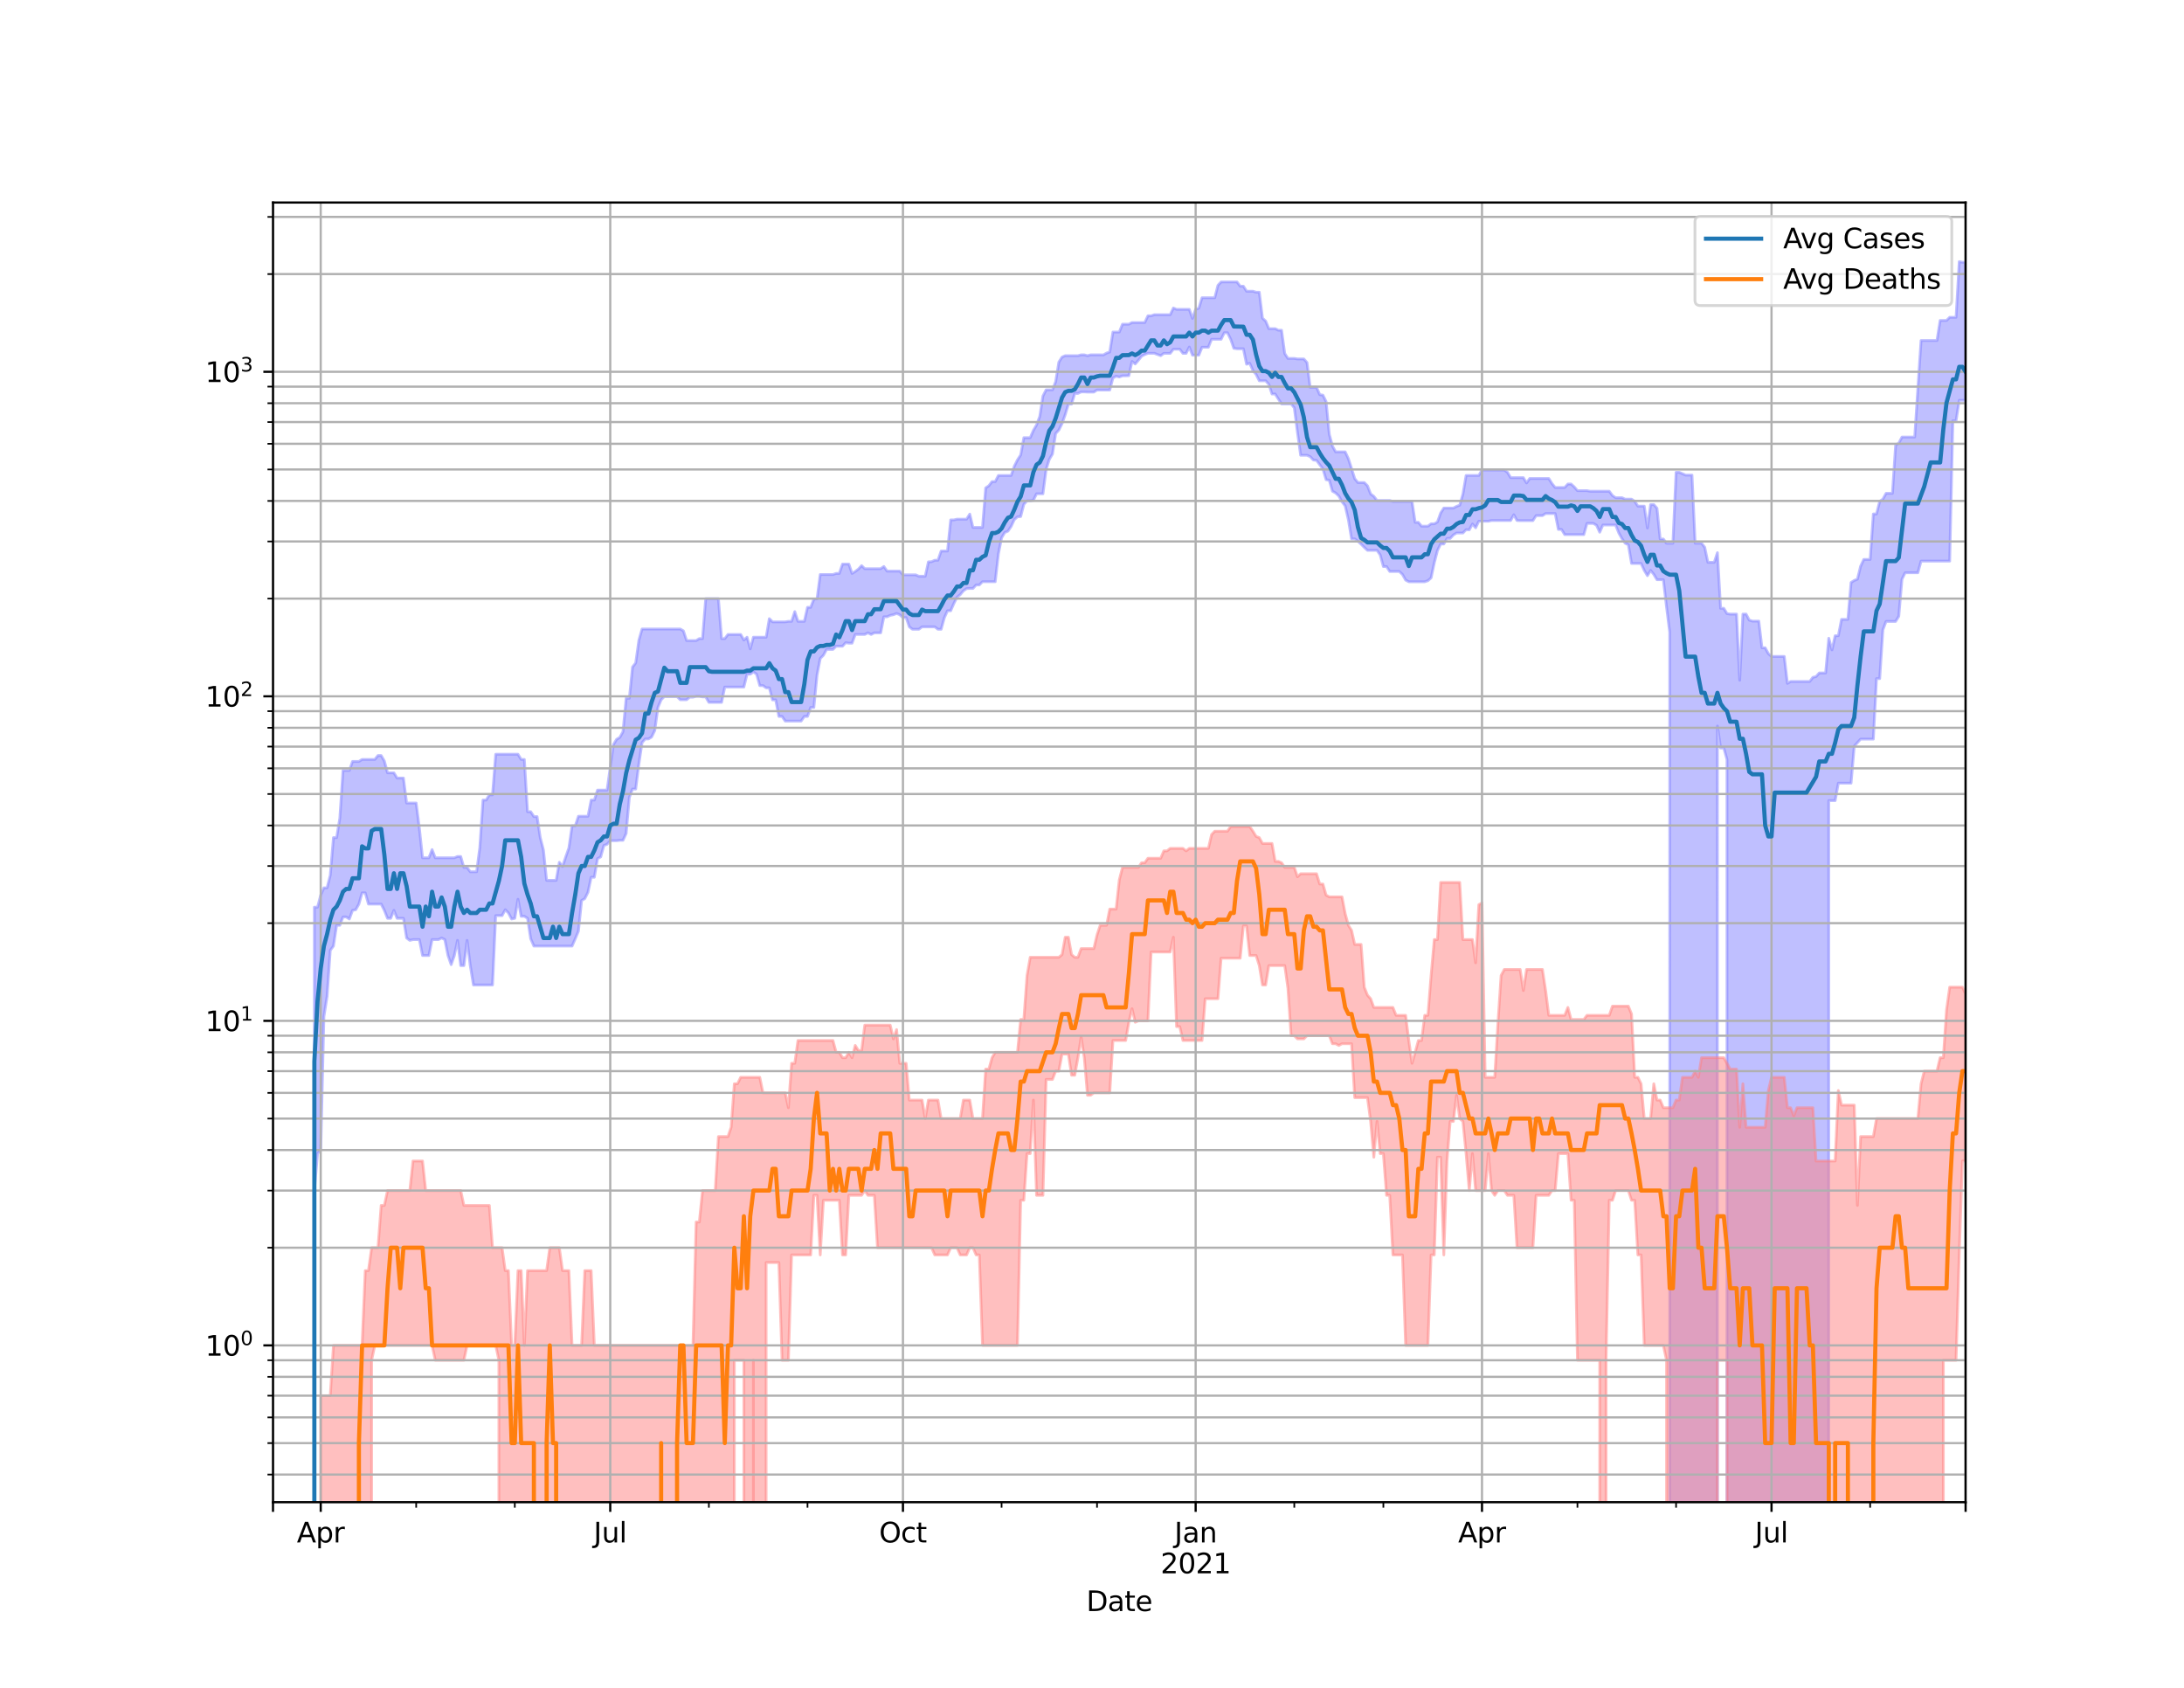 <?xml version="1.0" encoding="utf-8" standalone="no"?>
<!DOCTYPE svg PUBLIC "-//W3C//DTD SVG 1.1//EN"
  "http://www.w3.org/Graphics/SVG/1.1/DTD/svg11.dtd">
<svg height="612pt" version="1.1" viewBox="0 0 792 612" width="792pt" xmlns="http://www.w3.org/2000/svg" xmlns:xlink="http://www.w3.org/1999/xlink">
 <defs>
  <style type="text/css">*{stroke-linecap:butt;stroke-linejoin:round;}</style>
 </defs>
 <g id="figure_1">
  <g id="patch_1">
   <path d="M 0 612 
L 792 612 
L 792 0 
L 0 0 
z
" style="fill:#ffffff;"/>
  </g>
  <g id="axes_1">
   <g id="patch_2">
    <path d="M 99 544.68 
L 712.8 544.68 
L 712.8 73.44 
L 99 73.44 
z
" style="fill:#ffffff;"/>
   </g>
   <g id="PolyCollection_1">
    <path clip-path="url(#p68e2955192)" d="M 99 118165.864 
L 99 118165.864 
L 100.154 118165.864 
L 101.308 118165.864 
L 102.461 118165.864 
L 103.615 118165.864 
L 104.769 118165.864 
L 105.923 118165.864 
L 107.076 118165.864 
L 108.23 118165.864 
L 109.384 118165.864 
L 110.538 118165.864 
L 111.691 118165.864 
L 112.845 118165.864 
L 113.999 328.941 
L 115.153 328.941 
L 116.306 324.57 
L 117.46 321.917 
L 118.614 321.917 
L 119.768 317.354 
L 120.921 303.709 
L 122.075 303.709 
L 123.229 296.693 
L 124.383 279.358 
L 125.536 279.358 
L 126.69 279.358 
L 127.844 276.093 
L 128.998 276.093 
L 130.152 276.093 
L 131.305 275.368 
L 132.459 275.368 
L 133.613 275.368 
L 134.767 275.368 
L 135.92 275.368 
L 137.074 273.948 
L 138.228 273.948 
L 139.382 275.931 
L 140.535 280.231 
L 141.689 280.231 
L 142.843 280.231 
L 143.997 282.112 
L 145.15 282.112 
L 146.304 282.112 
L 147.458 291.175 
L 148.612 291.175 
L 149.765 291.175 
L 150.919 291.175 
L 152.073 300.21 
L 153.227 311.033 
L 154.38 311.033 
L 155.534 311.033 
L 156.688 308.067 
L 157.842 311.033 
L 158.995 311.033 
L 160.149 311.033 
L 161.303 311.033 
L 162.457 311.033 
L 163.611 311.033 
L 164.764 311.033 
L 165.918 310.553 
L 167.072 310.553 
L 168.226 314.524 
L 169.379 314.524 
L 170.533 316.097 
L 171.687 316.097 
L 172.841 316.097 
L 173.994 307.314 
L 175.148 290.097 
L 176.302 290.097 
L 177.456 288.212 
L 178.609 288.212 
L 179.763 273.483 
L 180.917 273.483 
L 182.071 273.483 
L 183.224 273.483 
L 184.378 273.483 
L 185.532 273.483 
L 186.686 273.483 
L 187.839 273.483 
L 188.993 275.368 
L 190.147 275.368 
L 191.301 294.321 
L 192.455 294.321 
L 193.608 296.09 
L 194.762 296.09 
L 195.916 303.709 
L 197.07 308.219 
L 198.223 319.206 
L 199.377 319.206 
L 200.531 319.206 
L 201.685 319.206 
L 202.838 312.666 
L 203.992 314.181 
L 205.146 310.712 
L 206.3 307.464 
L 207.453 299.436 
L 208.607 299.436 
L 209.761 295.97 
L 210.915 295.97 
L 212.068 295.97 
L 213.222 295.97 
L 214.376 290.097 
L 215.53 290.097 
L 216.683 286.493 
L 217.837 286.493 
L 218.991 286.493 
L 220.145 286.493 
L 221.298 278.246 
L 222.452 269.983 
L 223.606 268.075 
L 224.76 267.387 
L 225.914 265.309 
L 227.067 253.2 
L 228.221 253.2 
L 229.375 241.858 
L 230.529 240.385 
L 231.682 232.133 
L 232.836 228.077 
L 233.99 228.077 
L 235.144 228.077 
L 236.297 228.077 
L 237.451 228.077 
L 238.605 228.077 
L 239.759 228.077 
L 240.912 228.077 
L 242.066 228.077 
L 243.22 228.077 
L 244.374 228.077 
L 245.527 228.077 
L 246.681 228.077 
L 247.835 228.747 
L 248.989 232.271 
L 250.142 232.271 
L 251.296 232.271 
L 252.45 232.271 
L 253.604 231.553 
L 254.758 231.553 
L 255.911 217.08 
L 257.065 217.08 
L 258.219 217.08 
L 259.373 217.08 
L 260.526 217.08 
L 261.68 231.553 
L 262.834 231.553 
L 263.988 230.049 
L 265.141 230.049 
L 266.295 230.049 
L 267.449 230.049 
L 268.603 230.049 
L 269.756 232.065 
L 270.91 231.047 
L 272.064 235.283 
L 273.218 231.047 
L 274.371 231.047 
L 275.525 231.047 
L 276.679 231.047 
L 277.833 231.047 
L 278.986 224.319 
L 280.14 225.481 
L 281.294 225.481 
L 282.448 225.481 
L 283.602 225.481 
L 284.755 225.481 
L 285.909 225.3 
L 287.063 225.3 
L 288.217 221.762 
L 289.37 225.3 
L 290.524 225.3 
L 291.678 225.3 
L 292.832 220.217 
L 293.985 220.217 
L 295.139 217.208 
L 296.293 217.131 
L 297.447 208.315 
L 298.6 208.315 
L 299.754 208.315 
L 300.908 208.315 
L 302.062 208.315 
L 303.215 207.929 
L 304.369 207.929 
L 305.523 204.538 
L 306.677 204.538 
L 307.83 204.538 
L 308.984 207.929 
L 310.138 207.228 
L 311.292 206.35 
L 312.445 205.102 
L 313.599 206.205 
L 314.753 206.205 
L 315.907 206.205 
L 317.061 206.205 
L 318.214 206.205 
L 319.368 206.205 
L 320.522 205.406 
L 321.676 207.081 
L 322.829 207.081 
L 323.983 207.081 
L 325.137 207.081 
L 326.291 207.081 
L 327.444 208.423 
L 328.598 208.423 
L 329.752 208.423 
L 330.906 208.423 
L 332.059 208.423 
L 333.213 208.943 
L 334.367 208.943 
L 335.521 208.943 
L 336.674 203.725 
L 337.828 203.666 
L 338.982 203.138 
L 340.136 203.138 
L 341.289 199.804 
L 342.443 199.804 
L 343.597 199.804 
L 344.751 188.513 
L 345.905 188.513 
L 347.058 188.25 
L 348.212 188.25 
L 349.366 188.25 
L 350.52 188.25 
L 351.673 186.408 
L 352.827 191.245 
L 353.981 191.245 
L 355.135 191.245 
L 356.288 191.245 
L 357.442 176.922 
L 358.596 176.124 
L 359.75 174.632 
L 360.903 174.632 
L 362.057 172.408 
L 363.211 172.408 
L 364.365 172.408 
L 365.518 172.408 
L 366.672 172.408 
L 367.826 169.044 
L 368.98 166.749 
L 370.133 164.985 
L 371.287 158.699 
L 372.441 158.699 
L 373.595 158.699 
L 374.748 156.045 
L 375.902 154.077 
L 377.056 151.011 
L 378.21 143.584 
L 379.364 141.358 
L 380.517 141.358 
L 381.671 141.358 
L 382.825 138.367 
L 383.979 131.281 
L 385.132 129.482 
L 386.286 128.973 
L 387.44 128.973 
L 388.594 128.973 
L 389.747 128.973 
L 390.901 128.973 
L 392.055 128.664 
L 393.209 128.664 
L 394.362 128.973 
L 395.516 128.664 
L 396.67 128.664 
L 397.824 128.664 
L 398.977 128.664 
L 400.131 128.691 
L 401.285 128.02 
L 402.439 127.636 
L 403.592 120.396 
L 404.746 120.396 
L 405.9 120.396 
L 407.054 117.554 
L 408.208 117.554 
L 409.361 117.554 
L 410.515 116.949 
L 411.669 116.949 
L 412.823 116.949 
L 413.976 116.949 
L 415.13 116.949 
L 416.284 114.514 
L 417.438 114.514 
L 418.591 114.113 
L 419.745 114.113 
L 420.899 114.113 
L 422.053 114.113 
L 423.206 114.113 
L 424.36 114.113 
L 425.514 111.68 
L 426.668 112.17 
L 427.821 112.17 
L 428.975 112.17 
L 430.129 112.17 
L 431.283 112.17 
L 432.436 115.447 
L 433.59 112.17 
L 434.744 111.748 
L 435.898 107.96 
L 437.052 107.96 
L 438.205 107.96 
L 439.359 107.96 
L 440.513 107.96 
L 441.667 103.458 
L 442.82 102.235 
L 443.974 102.235 
L 445.128 102.235 
L 446.282 102.235 
L 447.435 102.235 
L 448.589 102.235 
L 449.743 103.769 
L 450.897 103.769 
L 452.05 105.597 
L 453.204 105.597 
L 454.358 105.597 
L 455.512 105.953 
L 456.665 105.953 
L 457.819 115.366 
L 458.973 116.422 
L 460.127 119.173 
L 461.28 119.173 
L 462.434 119.173 
L 463.588 119.741 
L 464.742 119.741 
L 465.895 128.177 
L 467.049 129.967 
L 468.203 129.967 
L 469.357 129.967 
L 470.511 130.149 
L 471.664 130.149 
L 472.818 130.149 
L 473.972 131.468 
L 475.126 140.448 
L 476.279 140.448 
L 477.433 140.448 
L 478.587 143.095 
L 479.741 143.276 
L 480.894 145.608 
L 482.048 157.466 
L 483.202 161.758 
L 484.356 163.844 
L 485.509 163.844 
L 486.663 163.844 
L 487.817 163.844 
L 488.971 166.321 
L 490.124 169.89 
L 491.278 173.562 
L 492.432 174.978 
L 493.586 174.978 
L 494.739 174.978 
L 495.893 176.136 
L 497.047 179.112 
L 498.201 179.971 
L 499.355 181.477 
L 500.508 181.477 
L 501.662 181.477 
L 502.816 181.477 
L 503.97 181.477 
L 505.123 181.822 
L 506.277 181.822 
L 507.431 181.822 
L 508.585 181.822 
L 509.738 181.822 
L 510.892 181.822 
L 512.046 181.822 
L 513.2 189.398 
L 514.353 189.398 
L 515.507 190.785 
L 516.661 190.785 
L 517.815 190.785 
L 518.968 189.921 
L 520.122 189.921 
L 521.276 189.264 
L 522.43 186.031 
L 523.583 184.225 
L 524.737 184.225 
L 525.891 184.225 
L 527.045 184.225 
L 528.198 183.61 
L 529.352 183.174 
L 530.506 179.161 
L 531.66 172.397 
L 532.814 172.397 
L 533.967 172.397 
L 535.121 172.397 
L 536.275 172.397 
L 537.429 170.451 
L 538.582 170.451 
L 539.736 170.451 
L 540.89 170.451 
L 542.044 170.451 
L 543.197 170.451 
L 544.351 170.451 
L 545.505 170.451 
L 546.659 171.238 
L 547.812 173.193 
L 548.966 173.193 
L 550.12 173.193 
L 551.274 173.193 
L 552.427 173.193 
L 553.581 175.113 
L 554.735 173.497 
L 555.889 173.497 
L 557.042 173.497 
L 558.196 173.497 
L 559.35 173.497 
L 560.504 173.497 
L 561.658 173.497 
L 562.811 175.35 
L 563.965 176.759 
L 565.119 176.759 
L 566.273 176.759 
L 567.426 176.759 
L 568.58 175.508 
L 569.734 175.508 
L 570.888 176.55 
L 572.041 177.91 
L 573.195 177.91 
L 574.349 177.91 
L 575.503 177.91 
L 576.656 178.125 
L 577.81 178.125 
L 578.964 178.125 
L 580.118 178.125 
L 581.271 178.125 
L 582.425 178.125 
L 583.579 178.125 
L 584.733 179.687 
L 585.886 180.468 
L 587.04 180.468 
L 588.194 180.468 
L 589.348 180.995 
L 590.502 180.995 
L 591.655 180.995 
L 592.809 181.758 
L 593.963 183.517 
L 595.117 183.517 
L 596.27 183.517 
L 597.424 191.446 
L 598.578 182.963 
L 599.732 182.963 
L 600.885 184.278 
L 602.039 195.454 
L 603.193 195.454 
L 604.347 196.984 
L 605.5 196.984 
L 606.654 196.984 
L 607.808 171.258 
L 608.962 171.258 
L 610.115 171.762 
L 611.269 172.27 
L 612.423 172.27 
L 613.577 172.27 
L 614.73 196.967 
L 615.884 196.967 
L 617.038 196.967 
L 618.192 198.437 
L 619.345 203.883 
L 620.499 203.883 
L 621.653 203.883 
L 622.807 200.391 
L 623.961 220.572 
L 625.114 220.572 
L 626.268 222.496 
L 627.422 222.667 
L 628.576 222.667 
L 629.729 222.667 
L 630.883 246.642 
L 632.037 222.667 
L 633.191 222.667 
L 634.344 224.852 
L 635.498 225.21 
L 636.652 225.21 
L 637.806 225.21 
L 638.959 234.883 
L 640.113 234.883 
L 641.267 236.991 
L 642.421 238.02 
L 643.574 238.02 
L 644.728 238.02 
L 645.882 238.02 
L 647.036 238.02 
L 648.189 247.794 
L 649.343 247.1 
L 650.497 247.1 
L 651.651 247.1 
L 652.805 247.1 
L 653.958 247.1 
L 655.112 247.1 
L 656.266 247.1 
L 657.42 245.604 
L 658.573 245.337 
L 659.727 244.02 
L 660.881 244.02 
L 662.035 244.02 
L 663.188 231.418 
L 664.342 235.65 
L 665.496 230.512 
L 666.65 230.512 
L 667.803 224.585 
L 668.957 224.585 
L 670.111 224.585 
L 671.265 211.217 
L 672.418 210.47 
L 673.572 210.001 
L 674.726 205.304 
L 675.88 202.846 
L 677.033 202.846 
L 678.187 202.846 
L 679.341 186.366 
L 680.495 186.366 
L 681.648 181.784 
L 682.802 180.983 
L 683.956 178.882 
L 685.11 178.882 
L 686.264 178.882 
L 687.417 161.404 
L 688.571 160.687 
L 689.725 158.471 
L 690.879 158.471 
L 692.032 158.471 
L 693.186 158.471 
L 694.34 158.471 
L 695.494 140.774 
L 696.647 123.463 
L 697.801 123.463 
L 698.955 123.463 
L 700.109 123.463 
L 701.262 123.463 
L 702.416 123.463 
L 703.57 116.197 
L 704.724 116.197 
L 705.877 116.197 
L 707.031 115.049 
L 708.185 115.049 
L 709.339 115.049 
L 710.492 94.86 
L 711.646 95.099 
L 712.8 95.099 
L 712.8 145.162 
L 712.8 145.162 
L 711.646 145.162 
L 710.492 145.162 
L 709.339 152.557 
L 708.185 152.557 
L 707.031 203.45 
L 705.877 203.45 
L 704.724 203.45 
L 703.57 203.45 
L 702.416 203.45 
L 701.262 203.45 
L 700.109 203.45 
L 698.955 203.45 
L 697.801 203.45 
L 696.647 203.45 
L 695.494 207.673 
L 694.34 207.673 
L 693.186 207.673 
L 692.032 207.673 
L 690.879 207.673 
L 689.725 210.023 
L 688.571 223.472 
L 687.417 225.33 
L 686.264 225.33 
L 685.11 225.33 
L 683.956 225.33 
L 682.802 228.395 
L 681.648 246.053 
L 680.495 246.053 
L 679.341 268.006 
L 678.187 268.006 
L 677.033 268.006 
L 675.88 268.006 
L 674.726 268.006 
L 673.572 269.268 
L 672.418 270.562 
L 671.265 283.971 
L 670.111 283.971 
L 668.957 283.971 
L 667.803 283.971 
L 666.65 283.971 
L 665.496 290.311 
L 664.342 290.311 
L 663.188 290.311 
L 662.035 118165.864 
L 660.881 118165.864 
L 659.727 118165.864 
L 658.573 118165.864 
L 657.42 118165.864 
L 656.266 118165.864 
L 655.112 118165.864 
L 653.958 118165.864 
L 652.805 118165.864 
L 651.651 118165.864 
L 650.497 118165.864 
L 649.343 118165.864 
L 648.189 118165.864 
L 647.036 118165.864 
L 645.882 118165.864 
L 644.728 118165.864 
L 643.574 118165.864 
L 642.421 118165.864 
L 641.267 118165.864 
L 640.113 118165.864 
L 638.959 118165.864 
L 637.806 118165.864 
L 636.652 118165.864 
L 635.498 118165.864 
L 634.344 118165.864 
L 633.191 118165.864 
L 632.037 118165.864 
L 630.883 118165.864 
L 629.729 118165.864 
L 628.576 118165.864 
L 627.422 118165.864 
L 626.268 275.368 
L 625.114 271.222 
L 623.961 271.222 
L 622.807 263.249 
L 621.653 118165.864 
L 620.499 118165.864 
L 619.345 118165.864 
L 618.192 118165.864 
L 617.038 118165.864 
L 615.884 118165.864 
L 614.73 118165.864 
L 613.577 118165.864 
L 612.423 118165.864 
L 611.269 118165.864 
L 610.115 118165.864 
L 608.962 118165.864 
L 607.808 118165.864 
L 606.654 118165.864 
L 605.5 229.264 
L 604.347 220.081 
L 603.193 210.202 
L 602.039 210.202 
L 600.885 210.202 
L 599.732 208.272 
L 598.578 206.829 
L 597.424 208.748 
L 596.27 206.829 
L 595.117 204.299 
L 593.963 204.299 
L 592.809 204.299 
L 591.655 204.299 
L 590.502 197.522 
L 589.348 196.984 
L 588.194 195.321 
L 587.04 193.258 
L 585.886 190.359 
L 584.733 190.359 
L 583.579 190.359 
L 582.425 190.359 
L 581.271 190.359 
L 580.118 192.986 
L 578.964 190.465 
L 577.81 189.786 
L 576.656 189.786 
L 575.503 189.786 
L 574.349 193.855 
L 573.195 193.855 
L 572.041 193.855 
L 570.888 193.855 
L 569.734 193.855 
L 568.58 193.855 
L 567.426 193.855 
L 566.273 191.975 
L 565.119 191.975 
L 563.965 186.198 
L 562.811 186.198 
L 561.658 186.198 
L 560.504 186.198 
L 559.35 186.958 
L 558.196 186.958 
L 557.042 186.958 
L 555.889 188.777 
L 554.735 188.777 
L 553.581 188.777 
L 552.427 188.777 
L 551.274 188.777 
L 550.12 188.733 
L 548.966 186.647 
L 547.812 188.733 
L 546.659 188.733 
L 545.505 188.733 
L 544.351 188.733 
L 543.197 188.733 
L 542.044 188.733 
L 540.89 188.733 
L 539.736 188.998 
L 538.582 188.998 
L 537.429 188.998 
L 536.275 188.998 
L 535.121 191.369 
L 533.967 189.996 
L 532.814 192.116 
L 531.66 192.054 
L 530.506 193.258 
L 529.352 193.258 
L 528.198 193.258 
L 527.045 193.969 
L 525.891 195.237 
L 524.737 195.237 
L 523.583 197.244 
L 522.43 197.244 
L 521.276 199.64 
L 520.122 204.08 
L 518.968 209.536 
L 517.815 210.56 
L 516.661 210.944 
L 515.507 210.944 
L 514.353 210.944 
L 513.2 210.944 
L 512.046 210.944 
L 510.892 210.944 
L 509.738 210.336 
L 508.585 208.293 
L 507.431 207.207 
L 506.277 207.207 
L 505.123 207.207 
L 503.97 207.207 
L 502.816 205.426 
L 501.662 205.426 
L 500.508 201.209 
L 499.355 199.549 
L 498.201 199.549 
L 497.047 199.549 
L 495.893 199.549 
L 494.739 198.472 
L 493.586 197.313 
L 492.432 196.265 
L 491.278 195.404 
L 490.124 195.404 
L 488.971 188.44 
L 487.817 183.438 
L 486.663 181.925 
L 485.509 179.847 
L 484.356 178.749 
L 483.202 178.113 
L 482.048 174.133 
L 480.894 173.935 
L 479.741 170.032 
L 478.587 168.497 
L 477.433 166.931 
L 476.279 166.797 
L 475.126 165.578 
L 473.972 165.077 
L 472.818 165.077 
L 471.664 165.077 
L 470.511 156.786 
L 469.357 147.868 
L 468.203 146.462 
L 467.049 146.462 
L 465.895 146.462 
L 464.742 146.462 
L 463.588 144.695 
L 462.434 142.867 
L 461.28 142.867 
L 460.127 139.364 
L 458.973 138.067 
L 457.819 138.067 
L 456.665 138.067 
L 455.512 135.766 
L 454.358 134.359 
L 453.204 131.737 
L 452.05 132.06 
L 450.897 126.468 
L 449.743 126.468 
L 448.589 126.468 
L 447.435 126.299 
L 446.282 123.018 
L 445.128 120.643 
L 443.974 120.643 
L 442.82 123.018 
L 441.667 123.018 
L 440.513 123.018 
L 439.359 123.018 
L 438.205 125.911 
L 437.052 125.911 
L 435.898 125.911 
L 434.744 128.773 
L 433.59 128.773 
L 432.436 128.773 
L 431.283 125.834 
L 430.129 128.123 
L 428.975 128.123 
L 427.821 126.629 
L 426.668 126.629 
L 425.514 126.629 
L 424.36 128.123 
L 423.206 128.123 
L 422.053 128.123 
L 420.899 128.968 
L 419.745 128.528 
L 418.591 128.105 
L 417.438 128.105 
L 416.284 128.105 
L 415.13 128.56 
L 413.976 129.16 
L 412.823 130.637 
L 411.669 131.968 
L 410.515 131.062 
L 409.361 136.221 
L 408.208 136.274 
L 407.054 136.274 
L 405.9 136.702 
L 404.746 136.421 
L 403.592 137.053 
L 402.439 141.416 
L 401.285 141.416 
L 400.131 141.416 
L 398.977 141.416 
L 397.824 141.416 
L 396.67 142.166 
L 395.516 142.166 
L 394.362 142.166 
L 393.209 142.101 
L 392.055 142.113 
L 390.901 142.646 
L 389.747 142.646 
L 388.594 146.519 
L 387.44 146.519 
L 386.286 150.37 
L 385.132 153.573 
L 383.979 155.936 
L 382.825 157.172 
L 381.671 164.617 
L 380.517 166.568 
L 379.364 170.226 
L 378.21 179.039 
L 377.056 179.039 
L 375.902 179.039 
L 374.748 181.388 
L 373.595 181.592 
L 372.441 181.592 
L 371.287 182.872 
L 370.133 187.299 
L 368.98 187.385 
L 367.826 188.411 
L 366.672 190.876 
L 365.518 192.605 
L 364.365 193.082 
L 363.211 195.004 
L 362.057 200.854 
L 360.903 210.922 
L 359.75 210.922 
L 358.596 210.922 
L 357.442 210.922 
L 356.288 210.922 
L 355.135 212.091 
L 353.981 212.091 
L 352.827 213.359 
L 351.673 213.359 
L 350.52 213.43 
L 349.366 214.222 
L 348.212 215.619 
L 347.058 216.521 
L 345.905 218.823 
L 344.751 221.455 
L 343.597 221.455 
L 342.443 224.025 
L 341.289 228.172 
L 340.136 228.172 
L 338.982 227.291 
L 337.828 227.291 
L 336.674 227.291 
L 335.521 227.291 
L 334.367 227.291 
L 333.213 228.172 
L 332.059 228.172 
L 330.906 228.172 
L 329.752 227.291 
L 328.598 223.938 
L 327.444 223.938 
L 326.291 222.896 
L 325.137 222.439 
L 323.983 222.896 
L 322.829 223.125 
L 321.676 223.646 
L 320.522 223.646 
L 319.368 229.459 
L 318.214 229.459 
L 317.061 229.459 
L 315.907 230.049 
L 314.753 229.459 
L 313.599 230.049 
L 312.445 230.049 
L 311.292 230.049 
L 310.138 230.049 
L 308.984 233.209 
L 307.83 233.209 
L 306.677 233.034 
L 305.523 234.307 
L 304.369 234.307 
L 303.215 234.307 
L 302.062 235.466 
L 300.908 235.466 
L 299.754 235.466 
L 298.6 237.598 
L 297.447 238.757 
L 296.293 244.718 
L 295.139 256.519 
L 293.985 256.519 
L 292.832 259.773 
L 291.678 259.773 
L 290.524 261.451 
L 289.37 261.451 
L 288.217 261.451 
L 287.063 261.451 
L 285.909 261.451 
L 284.755 261.451 
L 283.602 259.773 
L 282.448 259.773 
L 281.294 253.773 
L 280.14 253.773 
L 278.986 249.405 
L 277.833 249.405 
L 276.679 248.593 
L 275.525 248.593 
L 274.371 244.455 
L 273.218 243.632 
L 272.064 244.455 
L 270.91 244.455 
L 269.756 249.117 
L 268.603 249.117 
L 267.449 249.117 
L 266.295 249.117 
L 265.141 249.117 
L 263.988 249.117 
L 262.834 249.117 
L 261.68 254.672 
L 260.526 254.672 
L 259.373 254.672 
L 258.219 254.672 
L 257.065 254.672 
L 255.911 252.684 
L 254.758 252.684 
L 253.604 252.479 
L 252.45 252.479 
L 251.296 252.787 
L 250.142 252.787 
L 248.989 253.721 
L 247.835 253.721 
L 246.681 253.721 
L 245.527 252.582 
L 244.374 252.582 
L 243.22 252.582 
L 242.066 252.582 
L 240.912 252.582 
L 239.759 253.721 
L 238.605 256.464 
L 237.451 264.851 
L 236.297 267.25 
L 235.144 267.937 
L 233.99 267.937 
L 232.836 269.268 
L 231.682 276.993 
L 230.529 286.096 
L 229.375 286.096 
L 228.221 289.145 
L 227.067 302.199 
L 225.914 304.693 
L 224.76 304.693 
L 223.606 304.835 
L 222.452 304.835 
L 221.298 304.835 
L 220.145 306.132 
L 218.991 306.572 
L 217.837 310.712 
L 216.683 311.355 
L 215.53 318.087 
L 214.376 318.087 
L 213.222 323.533 
L 212.068 325.843 
L 210.915 326.491 
L 209.761 337.624 
L 208.607 340.402 
L 207.453 343.039 
L 206.3 343.039 
L 205.146 343.039 
L 203.992 343.039 
L 202.838 343.039 
L 201.685 343.039 
L 200.531 343.039 
L 199.377 343.039 
L 198.223 343.039 
L 197.07 343.039 
L 195.916 343.039 
L 194.762 343.039 
L 193.608 343.039 
L 192.455 340.402 
L 191.301 332.975 
L 190.147 332.239 
L 188.993 332.239 
L 187.839 326.058 
L 186.686 332.975 
L 185.532 333.222 
L 184.378 331.037 
L 183.224 329.862 
L 182.071 331.996 
L 180.917 331.996 
L 179.763 331.996 
L 178.609 357.143 
L 177.456 357.143 
L 176.302 357.143 
L 175.148 357.143 
L 173.994 357.143 
L 172.841 357.143 
L 171.687 357.143 
L 170.533 350.121 
L 169.379 340.976 
L 168.226 350.121 
L 167.072 350.121 
L 165.918 340.976 
L 164.764 346.457 
L 163.611 349.777 
L 162.457 346.457 
L 161.303 340.688 
L 160.149 340.117 
L 158.995 340.688 
L 157.842 340.688 
L 156.688 340.688 
L 155.534 346.457 
L 154.38 346.457 
L 153.227 346.457 
L 152.073 340.688 
L 150.919 340.688 
L 149.765 340.688 
L 148.612 340.976 
L 147.458 340.117 
L 146.304 332.975 
L 145.15 332.975 
L 143.997 332.975 
L 142.843 330.095 
L 141.689 332.975 
L 140.535 332.975 
L 139.382 330.095 
L 138.228 327.813 
L 137.074 327.813 
L 135.92 327.813 
L 134.767 327.813 
L 133.613 327.813 
L 132.459 323.739 
L 131.305 323.739 
L 130.152 327.813 
L 128.998 329.862 
L 127.844 330.095 
L 126.69 333.222 
L 125.536 332.483 
L 124.383 332.483 
L 123.229 335.505 
L 122.075 335.505 
L 120.921 343.039 
L 119.768 344.564 
L 118.614 361.267 
L 117.46 368.647 
L 116.306 416.986 
L 115.153 418.28 
L 113.999 431.689 
L 112.845 118165.864 
L 111.691 118165.864 
L 110.538 118165.864 
L 109.384 118165.864 
L 108.23 118165.864 
L 107.076 118165.864 
L 105.923 118165.864 
L 104.769 118165.864 
L 103.615 118165.864 
L 102.461 118165.864 
L 101.308 118165.864 
L 100.154 118165.864 
L 99 118165.864 
z
" style="fill:#8080ff;fill-opacity:0.5;stroke:#8080ff;stroke-opacity:0.5;"/>
   </g>
   <g id="PolyCollection_2">
    <path clip-path="url(#p68e2955192)" d="M 99 118165.864 
L 99 118165.864 
L 100.154 118165.864 
L 101.308 118165.864 
L 102.461 118165.864 
L 103.615 118165.864 
L 104.769 118165.864 
L 105.923 118165.864 
L 107.076 118165.864 
L 108.23 118165.864 
L 109.384 118165.864 
L 110.538 118165.864 
L 111.691 118165.864 
L 112.845 118165.864 
L 113.999 118165.864 
L 115.153 118165.864 
L 116.306 506.064 
L 117.46 506.064 
L 118.614 506.064 
L 119.768 506.064 
L 120.921 487.835 
L 122.075 487.835 
L 123.229 487.835 
L 124.383 487.835 
L 125.536 487.835 
L 126.69 487.835 
L 127.844 487.835 
L 128.998 487.835 
L 130.152 487.835 
L 131.305 487.835 
L 132.459 460.717 
L 133.613 460.717 
L 134.767 452.411 
L 135.92 452.411 
L 137.074 452.411 
L 138.228 437.073 
L 139.382 437.073 
L 140.535 431.689 
L 141.689 431.689 
L 142.843 431.689 
L 143.997 431.689 
L 145.15 431.689 
L 146.304 431.689 
L 147.458 431.689 
L 148.612 431.689 
L 149.765 420.971 
L 150.919 420.971 
L 152.073 420.971 
L 153.227 420.971 
L 154.38 431.689 
L 155.534 431.689 
L 156.688 431.689 
L 157.842 431.689 
L 158.995 431.689 
L 160.149 431.689 
L 161.303 431.689 
L 162.457 431.689 
L 163.611 431.689 
L 164.764 431.689 
L 165.918 431.689 
L 167.072 431.689 
L 168.226 437.073 
L 169.379 437.073 
L 170.533 437.073 
L 171.687 437.073 
L 172.841 437.073 
L 173.994 437.073 
L 175.148 437.073 
L 176.302 437.073 
L 177.456 437.073 
L 178.609 452.411 
L 179.763 452.411 
L 180.917 452.411 
L 182.071 452.411 
L 183.224 460.717 
L 184.378 460.717 
L 185.532 487.835 
L 186.686 487.835 
L 187.839 460.717 
L 188.993 460.717 
L 190.147 487.835 
L 191.301 460.717 
L 192.455 460.717 
L 193.608 460.717 
L 194.762 460.717 
L 195.916 460.717 
L 197.07 460.717 
L 198.223 460.717 
L 199.377 452.411 
L 200.531 452.411 
L 201.685 452.411 
L 202.838 452.411 
L 203.992 460.717 
L 205.146 460.717 
L 206.3 460.717 
L 207.453 487.835 
L 208.607 487.835 
L 209.761 487.835 
L 210.915 487.835 
L 212.068 460.717 
L 213.222 460.717 
L 214.376 460.717 
L 215.53 487.835 
L 216.683 487.835 
L 217.837 487.835 
L 218.991 487.835 
L 220.145 487.835 
L 221.298 487.835 
L 222.452 487.835 
L 223.606 487.835 
L 224.76 487.835 
L 225.914 487.835 
L 227.067 487.835 
L 228.221 487.835 
L 229.375 487.835 
L 230.529 487.835 
L 231.682 487.835 
L 232.836 487.835 
L 233.99 487.835 
L 235.144 487.835 
L 236.297 487.835 
L 237.451 487.835 
L 238.605 487.835 
L 239.759 487.835 
L 240.912 487.835 
L 242.066 487.835 
L 243.22 487.835 
L 244.374 487.835 
L 245.527 487.835 
L 246.681 487.835 
L 247.835 487.835 
L 248.989 487.835 
L 250.142 487.835 
L 251.296 487.835 
L 252.45 443.093 
L 253.604 443.093 
L 254.758 431.689 
L 255.911 431.689 
L 257.065 431.689 
L 258.219 431.689 
L 259.373 431.689 
L 260.526 412.115 
L 261.68 412.115 
L 262.834 412.115 
L 263.988 412.115 
L 265.141 408.744 
L 266.295 392.966 
L 267.449 392.966 
L 268.603 390.625 
L 269.756 390.625 
L 270.91 390.625 
L 272.064 390.625 
L 273.218 390.625 
L 274.371 390.625 
L 275.525 390.625 
L 276.679 396.264 
L 277.833 396.264 
L 278.986 396.264 
L 280.14 396.264 
L 281.294 396.264 
L 282.448 396.264 
L 283.602 396.264 
L 284.755 396.264 
L 285.909 401.649 
L 287.063 385.546 
L 288.217 385.546 
L 289.37 377.275 
L 290.524 377.275 
L 291.678 377.275 
L 292.832 377.275 
L 293.985 377.275 
L 295.139 377.275 
L 296.293 377.275 
L 297.447 377.275 
L 298.6 377.275 
L 299.754 377.275 
L 300.908 377.275 
L 302.062 377.275 
L 303.215 381.562 
L 304.369 381.562 
L 305.523 383.515 
L 306.677 383.515 
L 307.83 381.562 
L 308.984 383.515 
L 310.138 379.068 
L 311.292 380.927 
L 312.445 380.927 
L 313.599 371.714 
L 314.753 371.714 
L 315.907 371.714 
L 317.061 371.714 
L 318.214 371.714 
L 319.368 371.714 
L 320.522 371.714 
L 321.676 371.714 
L 322.829 371.714 
L 323.983 376.691 
L 325.137 373.32 
L 326.291 385.546 
L 327.444 385.546 
L 328.598 385.546 
L 329.752 398.886 
L 330.906 398.886 
L 332.059 398.886 
L 333.213 398.886 
L 334.367 398.886 
L 335.521 405.582 
L 336.674 398.886 
L 337.828 398.886 
L 338.982 398.886 
L 340.136 398.886 
L 341.289 405.582 
L 342.443 405.582 
L 343.597 405.582 
L 344.751 405.582 
L 345.905 405.582 
L 347.058 405.582 
L 348.212 405.582 
L 349.366 398.886 
L 350.52 398.886 
L 351.673 398.886 
L 352.827 405.582 
L 353.981 405.582 
L 355.135 405.582 
L 356.288 405.582 
L 357.442 387.661 
L 358.596 387.661 
L 359.75 383.515 
L 360.903 381.562 
L 362.057 381.562 
L 363.211 381.562 
L 364.365 381.562 
L 365.518 381.562 
L 366.672 381.562 
L 367.826 381.562 
L 368.98 381.562 
L 370.133 369.649 
L 371.287 369.649 
L 372.441 353.697 
L 373.595 347.104 
L 374.748 347.104 
L 375.902 347.104 
L 377.056 347.104 
L 378.21 347.104 
L 379.364 347.104 
L 380.517 347.104 
L 381.671 347.104 
L 382.825 347.104 
L 383.979 347.104 
L 385.132 346.137 
L 386.286 339.834 
L 387.44 339.834 
L 388.594 346.137 
L 389.747 347.104 
L 390.901 347.104 
L 392.055 343.949 
L 393.209 343.949 
L 394.362 343.949 
L 395.516 343.949 
L 396.67 343.949 
L 397.824 338.994 
L 398.977 335.505 
L 400.131 335.505 
L 401.285 335.505 
L 402.439 329.63 
L 403.592 329.63 
L 404.746 329.63 
L 405.9 319.018 
L 407.054 314.524 
L 408.208 314.524 
L 409.361 314.524 
L 410.515 314.524 
L 411.669 314.524 
L 412.823 314.524 
L 413.976 312.832 
L 415.13 312.832 
L 416.284 311.194 
L 417.438 311.194 
L 418.591 311.194 
L 419.745 311.194 
L 420.899 311.194 
L 422.053 308.524 
L 423.206 308.524 
L 424.36 307.614 
L 425.514 307.614 
L 426.668 307.614 
L 427.821 307.614 
L 428.975 307.614 
L 430.129 308.524 
L 431.283 307.614 
L 432.436 307.614 
L 433.59 307.614 
L 434.744 307.614 
L 435.898 307.614 
L 437.052 307.614 
L 438.205 307.614 
L 439.359 302.606 
L 440.513 301.394 
L 441.667 301.394 
L 442.82 301.394 
L 443.974 301.394 
L 445.128 301.394 
L 446.282 299.693 
L 447.435 299.693 
L 448.589 299.693 
L 449.743 299.693 
L 450.897 299.693 
L 452.05 299.693 
L 453.204 299.693 
L 454.358 301.394 
L 455.512 303.292 
L 456.665 303.709 
L 457.819 305.841 
L 458.973 305.841 
L 460.127 305.841 
L 461.28 305.841 
L 462.434 312.335 
L 463.588 312.335 
L 464.742 312.832 
L 465.895 314.524 
L 467.049 314.524 
L 468.203 314.524 
L 469.357 314.524 
L 470.511 317.903 
L 471.664 316.812 
L 472.818 316.812 
L 473.972 316.812 
L 475.126 316.812 
L 476.279 316.812 
L 477.433 316.812 
L 478.587 320.544 
L 479.741 320.544 
L 480.894 324.57 
L 482.048 325.202 
L 483.202 325.202 
L 484.356 325.202 
L 485.509 325.202 
L 486.663 325.202 
L 487.817 331.275 
L 488.971 335.505 
L 490.124 337.354 
L 491.278 342.441 
L 492.432 342.441 
L 493.586 342.441 
L 494.739 357.942 
L 495.893 360.839 
L 497.047 362.133 
L 498.201 365.286 
L 499.355 365.286 
L 500.508 365.286 
L 501.662 365.286 
L 502.816 365.286 
L 503.97 365.286 
L 505.123 365.286 
L 506.277 368.153 
L 507.431 368.153 
L 508.585 368.153 
L 509.738 368.153 
L 510.892 377.275 
L 512.046 385.546 
L 513.2 381.562 
L 514.353 377.275 
L 515.507 377.275 
L 516.661 368.153 
L 517.815 368.153 
L 518.968 353.697 
L 520.122 340.688 
L 521.276 340.688 
L 522.43 319.966 
L 523.583 319.966 
L 524.737 319.966 
L 525.891 319.966 
L 527.045 319.966 
L 528.198 319.966 
L 529.352 319.966 
L 530.506 340.688 
L 531.66 340.688 
L 532.814 340.688 
L 533.967 340.688 
L 535.121 349.096 
L 536.275 328.036 
L 537.429 327.368 
L 538.582 390.625 
L 539.736 390.625 
L 540.89 390.625 
L 542.044 390.625 
L 543.197 371.19 
L 544.351 353.697 
L 545.505 351.522 
L 546.659 351.522 
L 547.812 351.522 
L 548.966 351.522 
L 550.12 351.522 
L 551.274 351.522 
L 552.427 359.164 
L 553.581 351.522 
L 554.735 351.522 
L 555.889 351.522 
L 557.042 351.522 
L 558.196 351.522 
L 559.35 351.522 
L 560.504 359.164 
L 561.658 368.153 
L 562.811 368.153 
L 563.965 368.153 
L 565.119 368.153 
L 566.273 368.153 
L 567.426 368.153 
L 568.58 365.286 
L 569.734 369.649 
L 570.888 369.649 
L 572.041 369.649 
L 573.195 369.649 
L 574.349 369.649 
L 575.503 368.153 
L 576.656 368.153 
L 577.81 368.153 
L 578.964 368.153 
L 580.118 368.153 
L 581.271 368.153 
L 582.425 368.153 
L 583.579 368.153 
L 584.733 364.824 
L 585.886 364.824 
L 587.04 364.824 
L 588.194 364.824 
L 589.348 364.824 
L 590.502 364.824 
L 591.655 367.664 
L 592.809 390.625 
L 593.963 390.625 
L 595.117 392.966 
L 596.27 405.582 
L 597.424 405.582 
L 598.578 405.582 
L 599.732 392.966 
L 600.885 398.886 
L 602.039 398.886 
L 603.193 401.649 
L 604.347 401.649 
L 605.5 401.649 
L 606.654 401.649 
L 607.808 398.886 
L 608.962 398.886 
L 610.115 390.625 
L 611.269 390.625 
L 612.423 390.625 
L 613.577 390.625 
L 614.73 388.386 
L 615.884 390.625 
L 617.038 383.515 
L 618.192 383.515 
L 619.345 383.515 
L 620.499 383.515 
L 621.653 383.515 
L 622.807 383.515 
L 623.961 383.515 
L 625.114 383.515 
L 626.268 385.546 
L 627.422 387.661 
L 628.576 387.661 
L 629.729 387.661 
L 630.883 408.744 
L 632.037 392.966 
L 633.191 408.744 
L 634.344 408.744 
L 635.498 408.744 
L 636.652 408.744 
L 637.806 408.744 
L 638.959 408.744 
L 640.113 408.744 
L 641.267 395.419 
L 642.421 390.625 
L 643.574 390.625 
L 644.728 390.625 
L 645.882 390.625 
L 647.036 390.625 
L 648.189 401.649 
L 649.343 401.649 
L 650.497 404.57 
L 651.651 401.649 
L 652.805 401.649 
L 653.958 401.649 
L 655.112 401.649 
L 656.266 401.649 
L 657.42 401.649 
L 658.573 420.971 
L 659.727 420.971 
L 660.881 420.971 
L 662.035 420.971 
L 663.188 420.971 
L 664.342 420.971 
L 665.496 420.971 
L 666.65 395.419 
L 667.803 400.711 
L 668.957 400.711 
L 670.111 400.711 
L 671.265 400.711 
L 672.418 400.711 
L 673.572 437.073 
L 674.726 412.115 
L 675.88 412.115 
L 677.033 412.115 
L 678.187 412.115 
L 679.341 412.115 
L 680.495 405.582 
L 681.648 405.582 
L 682.802 405.582 
L 683.956 405.582 
L 685.11 405.582 
L 686.264 405.582 
L 687.417 405.582 
L 688.571 405.582 
L 689.725 405.582 
L 690.879 405.582 
L 692.032 405.582 
L 693.186 405.582 
L 694.34 405.582 
L 695.494 405.582 
L 696.647 392.966 
L 697.801 388.386 
L 698.955 388.386 
L 700.109 388.386 
L 701.262 388.386 
L 702.416 388.386 
L 703.57 383.515 
L 704.724 383.515 
L 705.877 366.224 
L 707.031 357.942 
L 708.185 357.942 
L 709.339 357.942 
L 710.492 357.942 
L 711.646 357.942 
L 712.8 360.415 
L 712.8 420.971 
L 712.8 420.971 
L 711.646 420.971 
L 710.492 455.032 
L 709.339 493.22 
L 708.185 493.22 
L 707.031 493.22 
L 705.877 493.22 
L 704.724 493.22 
L 703.57 118165.864 
L 702.416 118165.864 
L 701.262 118165.864 
L 700.109 118165.864 
L 698.955 118165.864 
L 697.801 118165.864 
L 696.647 118165.864 
L 695.494 118165.864 
L 694.34 118165.864 
L 693.186 118165.864 
L 692.032 118165.864 
L 690.879 118165.864 
L 689.725 118165.864 
L 688.571 118165.864 
L 687.417 118165.864 
L 686.264 118165.864 
L 685.11 118165.864 
L 683.956 118165.864 
L 682.802 118165.864 
L 681.648 118165.864 
L 680.495 118165.864 
L 679.341 118165.864 
L 678.187 118165.864 
L 677.033 118165.864 
L 675.88 118165.864 
L 674.726 118165.864 
L 673.572 118165.864 
L 672.418 118165.864 
L 671.265 118165.864 
L 670.111 118165.864 
L 668.957 118165.864 
L 667.803 118165.864 
L 666.65 118165.864 
L 665.496 118165.864 
L 664.342 118165.864 
L 663.188 118165.864 
L 662.035 118165.864 
L 660.881 118165.864 
L 659.727 118165.864 
L 658.573 118165.864 
L 657.42 118165.864 
L 656.266 118165.864 
L 655.112 118165.864 
L 653.958 118165.864 
L 652.805 118165.864 
L 651.651 118165.864 
L 650.497 118165.864 
L 649.343 118165.864 
L 648.189 118165.864 
L 647.036 118165.864 
L 645.882 118165.864 
L 644.728 118165.864 
L 643.574 118165.864 
L 642.421 118165.864 
L 641.267 118165.864 
L 640.113 118165.864 
L 638.959 118165.864 
L 637.806 118165.864 
L 636.652 118165.864 
L 635.498 118165.864 
L 634.344 118165.864 
L 633.191 118165.864 
L 632.037 118165.864 
L 630.883 118165.864 
L 629.729 118165.864 
L 628.576 118165.864 
L 627.422 118165.864 
L 626.268 493.22 
L 625.114 493.22 
L 623.961 493.22 
L 622.807 493.22 
L 621.653 118165.864 
L 620.499 118165.864 
L 619.345 118165.864 
L 618.192 118165.864 
L 617.038 118165.864 
L 615.884 118165.864 
L 614.73 118165.864 
L 613.577 118165.864 
L 612.423 118165.864 
L 611.269 118165.864 
L 610.115 118165.864 
L 608.962 118165.864 
L 607.808 118165.864 
L 606.654 118165.864 
L 605.5 118165.864 
L 604.347 493.22 
L 603.193 487.835 
L 602.039 487.835 
L 600.885 487.835 
L 599.732 487.835 
L 598.578 487.835 
L 597.424 487.835 
L 596.27 487.835 
L 595.117 455.032 
L 593.963 455.032 
L 592.809 435.215 
L 591.655 435.215 
L 590.502 431.689 
L 589.348 431.689 
L 588.194 431.689 
L 587.04 431.689 
L 585.886 431.689 
L 584.733 435.215 
L 583.579 435.215 
L 582.425 493.22 
L 581.271 118165.864 
L 580.118 493.22 
L 578.964 493.22 
L 577.81 493.22 
L 576.656 493.22 
L 575.503 493.22 
L 574.349 493.22 
L 573.195 493.22 
L 572.041 493.22 
L 570.888 435.215 
L 569.734 435.215 
L 568.58 418.28 
L 567.426 418.28 
L 566.273 418.28 
L 565.119 418.28 
L 563.965 431.689 
L 562.811 431.689 
L 561.658 433.421 
L 560.504 433.421 
L 559.35 433.421 
L 558.196 433.421 
L 557.042 433.421 
L 555.889 452.411 
L 554.735 452.411 
L 553.581 452.411 
L 552.427 452.411 
L 551.274 452.411 
L 550.12 452.411 
L 548.966 433.421 
L 547.812 433.421 
L 546.659 433.421 
L 545.505 431.689 
L 544.351 431.689 
L 543.197 431.689 
L 542.044 433.421 
L 540.89 431.689 
L 539.736 418.28 
L 538.582 431.689 
L 537.429 431.689 
L 536.275 431.689 
L 535.121 431.689 
L 533.967 418.28 
L 532.814 431.689 
L 531.66 418.28 
L 530.506 406.614 
L 529.352 405.582 
L 528.198 397.123 
L 527.045 406.614 
L 525.891 406.614 
L 524.737 420.971 
L 523.583 455.032 
L 522.43 419.608 
L 521.276 419.608 
L 520.122 455.032 
L 518.968 455.032 
L 517.815 487.835 
L 516.661 487.835 
L 515.507 487.835 
L 514.353 487.835 
L 513.2 487.835 
L 512.046 487.835 
L 510.892 487.835 
L 509.738 487.835 
L 508.585 455.032 
L 507.431 455.032 
L 506.277 455.032 
L 505.123 455.032 
L 503.97 433.421 
L 502.816 433.421 
L 501.662 418.28 
L 500.508 418.28 
L 499.355 406.614 
L 498.201 419.608 
L 497.047 406.614 
L 495.893 397.997 
L 494.739 397.997 
L 493.586 397.997 
L 492.432 397.997 
L 491.278 397.997 
L 490.124 378.463 
L 488.971 378.463 
L 487.817 378.463 
L 486.663 378.463 
L 485.509 379.068 
L 484.356 378.463 
L 483.202 378.463 
L 482.048 375.542 
L 480.894 375.542 
L 479.741 375.542 
L 478.587 375.542 
L 477.433 375.542 
L 476.279 375.542 
L 475.126 375.542 
L 473.972 375.542 
L 472.818 376.691 
L 471.664 376.691 
L 470.511 376.691 
L 469.357 375.542 
L 468.203 375.542 
L 467.049 358.346 
L 465.895 350.121 
L 464.742 350.121 
L 463.588 350.121 
L 462.434 350.121 
L 461.28 350.121 
L 460.127 350.121 
L 458.973 357.143 
L 457.819 357.143 
L 456.665 350.121 
L 455.512 346.457 
L 454.358 346.457 
L 453.204 346.457 
L 452.05 335.765 
L 450.897 335.765 
L 449.743 347.431 
L 448.589 347.431 
L 447.435 347.431 
L 446.282 347.431 
L 445.128 347.431 
L 443.974 347.431 
L 442.82 347.431 
L 441.667 362.133 
L 440.513 362.133 
L 439.359 362.133 
L 438.205 362.133 
L 437.052 362.133 
L 435.898 377.275 
L 434.744 377.275 
L 433.59 377.275 
L 432.436 377.275 
L 431.283 377.275 
L 430.129 377.275 
L 428.975 377.275 
L 427.821 372.244 
L 426.668 372.244 
L 425.514 339.834 
L 424.36 345.188 
L 423.206 345.188 
L 422.053 345.188 
L 420.899 345.188 
L 419.745 345.188 
L 418.591 345.188 
L 417.438 345.188 
L 416.284 370.157 
L 415.13 370.157 
L 413.976 370.157 
L 412.823 370.157 
L 411.669 370.671 
L 410.515 365.753 
L 409.361 370.671 
L 408.208 377.275 
L 407.054 377.275 
L 405.9 377.275 
L 404.746 377.275 
L 403.592 377.275 
L 402.439 396.264 
L 401.285 396.264 
L 400.131 396.264 
L 398.977 396.264 
L 397.824 396.264 
L 396.67 396.264 
L 395.516 397.123 
L 394.362 397.123 
L 393.209 383.515 
L 392.055 376.113 
L 390.901 383.515 
L 389.747 389.867 
L 388.594 389.867 
L 387.44 382.204 
L 386.286 382.204 
L 385.132 382.204 
L 383.979 388.386 
L 382.825 388.386 
L 381.671 391.393 
L 380.517 391.393 
L 379.364 391.393 
L 378.21 433.421 
L 377.056 433.421 
L 375.902 433.421 
L 374.748 398.886 
L 373.595 418.28 
L 372.441 418.28 
L 371.287 435.215 
L 370.133 435.215 
L 368.98 487.835 
L 367.826 487.835 
L 366.672 487.835 
L 365.518 487.835 
L 364.365 487.835 
L 363.211 487.835 
L 362.057 487.835 
L 360.903 487.835 
L 359.75 487.835 
L 358.596 487.835 
L 357.442 487.835 
L 356.288 487.835 
L 355.135 455.032 
L 353.981 455.032 
L 352.827 452.411 
L 351.673 452.411 
L 350.52 455.032 
L 349.366 455.032 
L 348.212 455.032 
L 347.058 452.411 
L 345.905 452.411 
L 344.751 452.411 
L 343.597 455.032 
L 342.443 455.032 
L 341.289 455.032 
L 340.136 455.032 
L 338.982 455.032 
L 337.828 452.411 
L 336.674 452.411 
L 335.521 452.411 
L 334.367 452.411 
L 333.213 452.411 
L 332.059 452.411 
L 330.906 452.411 
L 329.752 452.411 
L 328.598 452.411 
L 327.444 452.411 
L 326.291 452.411 
L 325.137 452.411 
L 323.983 452.411 
L 322.829 452.411 
L 321.676 452.411 
L 320.522 452.411 
L 319.368 452.411 
L 318.214 452.411 
L 317.061 433.421 
L 315.907 433.421 
L 314.753 433.421 
L 313.599 431.689 
L 312.445 433.421 
L 311.292 433.421 
L 310.138 433.421 
L 308.984 433.421 
L 307.83 433.421 
L 306.677 455.032 
L 305.523 455.032 
L 304.369 435.215 
L 303.215 435.215 
L 302.062 435.215 
L 300.908 435.215 
L 299.754 435.215 
L 298.6 435.215 
L 297.447 455.032 
L 296.293 433.421 
L 295.139 433.421 
L 293.985 455.032 
L 292.832 455.032 
L 291.678 455.032 
L 290.524 455.032 
L 289.37 455.032 
L 288.217 455.032 
L 287.063 455.032 
L 285.909 493.22 
L 284.755 493.22 
L 283.602 493.22 
L 282.448 457.795 
L 281.294 457.795 
L 280.14 457.795 
L 278.986 457.795 
L 277.833 457.795 
L 276.679 118165.864 
L 275.525 118165.864 
L 274.371 118165.864 
L 273.218 493.22 
L 272.064 118165.864 
L 270.91 118165.864 
L 269.756 493.22 
L 268.603 493.22 
L 267.449 493.22 
L 266.295 493.22 
L 265.141 118165.864 
L 263.988 118165.864 
L 262.834 118165.864 
L 261.68 118165.864 
L 260.526 118165.864 
L 259.373 118165.864 
L 258.219 118165.864 
L 257.065 118165.864 
L 255.911 118165.864 
L 254.758 118165.864 
L 253.604 118165.864 
L 252.45 118165.864 
L 251.296 118165.864 
L 250.142 118165.864 
L 248.989 118165.864 
L 247.835 118165.864 
L 246.681 118165.864 
L 245.527 118165.864 
L 244.374 118165.864 
L 243.22 118165.864 
L 242.066 118165.864 
L 240.912 118165.864 
L 239.759 118165.864 
L 238.605 118165.864 
L 237.451 118165.864 
L 236.297 118165.864 
L 235.144 118165.864 
L 233.99 118165.864 
L 232.836 118165.864 
L 231.682 118165.864 
L 230.529 118165.864 
L 229.375 118165.864 
L 228.221 118165.864 
L 227.067 118165.864 
L 225.914 118165.864 
L 224.76 118165.864 
L 223.606 118165.864 
L 222.452 118165.864 
L 221.298 118165.864 
L 220.145 118165.864 
L 218.991 118165.864 
L 217.837 118165.864 
L 216.683 118165.864 
L 215.53 118165.864 
L 214.376 118165.864 
L 213.222 118165.864 
L 212.068 118165.864 
L 210.915 118165.864 
L 209.761 118165.864 
L 208.607 118165.864 
L 207.453 118165.864 
L 206.3 118165.864 
L 205.146 118165.864 
L 203.992 118165.864 
L 202.838 118165.864 
L 201.685 118165.864 
L 200.531 118165.864 
L 199.377 118165.864 
L 198.223 118165.864 
L 197.07 118165.864 
L 195.916 118165.864 
L 194.762 118165.864 
L 193.608 118165.864 
L 192.455 118165.864 
L 191.301 118165.864 
L 190.147 118165.864 
L 188.993 118165.864 
L 187.839 118165.864 
L 186.686 118165.864 
L 185.532 118165.864 
L 184.378 118165.864 
L 183.224 118165.864 
L 182.071 118165.864 
L 180.917 493.22 
L 179.763 487.835 
L 178.609 487.835 
L 177.456 487.835 
L 176.302 487.835 
L 175.148 487.835 
L 173.994 487.835 
L 172.841 487.835 
L 171.687 487.835 
L 170.533 487.835 
L 169.379 487.835 
L 168.226 493.22 
L 167.072 493.22 
L 165.918 493.22 
L 164.764 493.22 
L 163.611 493.22 
L 162.457 493.22 
L 161.303 493.22 
L 160.149 493.22 
L 158.995 493.22 
L 157.842 493.22 
L 156.688 487.835 
L 155.534 487.835 
L 154.38 487.835 
L 153.227 487.835 
L 152.073 487.835 
L 150.919 487.835 
L 149.765 487.835 
L 148.612 487.835 
L 147.458 487.835 
L 146.304 487.835 
L 145.15 487.835 
L 143.997 487.835 
L 142.843 487.835 
L 141.689 487.835 
L 140.535 487.835 
L 139.382 487.835 
L 138.228 487.835 
L 137.074 487.835 
L 135.92 487.835 
L 134.767 493.22 
L 133.613 118165.864 
L 132.459 118165.864 
L 131.305 118165.864 
L 130.152 118165.864 
L 128.998 118165.864 
L 127.844 118165.864 
L 126.69 118165.864 
L 125.536 118165.864 
L 124.383 118165.864 
L 123.229 118165.864 
L 122.075 118165.864 
L 120.921 118165.864 
L 119.768 118165.864 
L 118.614 118165.864 
L 117.46 118165.864 
L 116.306 118165.864 
L 115.153 118165.864 
L 113.999 118165.864 
L 112.845 118165.864 
L 111.691 118165.864 
L 110.538 118165.864 
L 109.384 118165.864 
L 108.23 118165.864 
L 107.076 118165.864 
L 105.923 118165.864 
L 104.769 118165.864 
L 103.615 118165.864 
L 102.461 118165.864 
L 101.308 118165.864 
L 100.154 118165.864 
L 99 118165.864 
z
" style="fill:#ff8080;fill-opacity:0.5;stroke:#ff8080;stroke-opacity:0.5;"/>
   </g>
   <g id="matplotlib.axis_1">
    <g id="xtick_1">
     <g id="line2d_1">
      <path clip-path="url(#p68e2955192)" d="M 99 544.68 
L 99 73.44 
" style="fill:none;stroke:#b0b0b0;stroke-linecap:square;stroke-width:0.8;"/>
     </g>
     <g id="line2d_2">
      <defs>
       <path d="M 0 0 
L 0 3.5 
" id="m4abed1d830" style="stroke:#000000;stroke-width:0.8;"/>
      </defs>
      <g>
       <use style="stroke:#000000;stroke-width:0.8;" x="99" xlink:href="#m4abed1d830" y="544.68"/>
      </g>
     </g>
    </g>
    <g id="xtick_2">
     <g id="line2d_3">
      <path clip-path="url(#p68e2955192)" d="M 116.306 544.68 
L 116.306 73.44 
" style="fill:none;stroke:#b0b0b0;stroke-linecap:square;stroke-width:0.8;"/>
     </g>
     <g id="line2d_4">
      <g>
       <use style="stroke:#000000;stroke-width:0.8;" x="116.306" xlink:href="#m4abed1d830" y="544.68"/>
      </g>
     </g>
     <g id="text_1">
      <!-- Apr -->
      <g transform="translate(107.656 559.278)scale(0.1 -0.1)">
       <defs>
        <path d="M 2188 4044 
L 1331 1722 
L 3047 1722 
L 2188 4044 
z
M 1831 4666 
L 2547 4666 
L 4325 0 
L 3669 0 
L 3244 1197 
L 1141 1197 
L 716 0 
L 50 0 
L 1831 4666 
z
" id="DejaVuSans-41" transform="scale(0.016)"/>
        <path d="M 1159 525 
L 1159 -1331 
L 581 -1331 
L 581 3500 
L 1159 3500 
L 1159 2969 
Q 1341 3281 1617 3432 
Q 1894 3584 2278 3584 
Q 2916 3584 3314 3078 
Q 3713 2572 3713 1747 
Q 3713 922 3314 415 
Q 2916 -91 2278 -91 
Q 1894 -91 1617 61 
Q 1341 213 1159 525 
z
M 3116 1747 
Q 3116 2381 2855 2742 
Q 2594 3103 2138 3103 
Q 1681 3103 1420 2742 
Q 1159 2381 1159 1747 
Q 1159 1113 1420 752 
Q 1681 391 2138 391 
Q 2594 391 2855 752 
Q 3116 1113 3116 1747 
z
" id="DejaVuSans-70" transform="scale(0.016)"/>
        <path d="M 2631 2963 
Q 2534 3019 2420 3045 
Q 2306 3072 2169 3072 
Q 1681 3072 1420 2755 
Q 1159 2438 1159 1844 
L 1159 0 
L 581 0 
L 581 3500 
L 1159 3500 
L 1159 2956 
Q 1341 3275 1631 3429 
Q 1922 3584 2338 3584 
Q 2397 3584 2469 3576 
Q 2541 3569 2628 3553 
L 2631 2963 
z
" id="DejaVuSans-72" transform="scale(0.016)"/>
       </defs>
       <use xlink:href="#DejaVuSans-41"/>
       <use x="68.408" xlink:href="#DejaVuSans-70"/>
       <use x="131.885" xlink:href="#DejaVuSans-72"/>
      </g>
     </g>
    </g>
    <g id="xtick_3">
     <g id="line2d_5">
      <path clip-path="url(#p68e2955192)" d="M 221.298 544.68 
L 221.298 73.44 
" style="fill:none;stroke:#b0b0b0;stroke-linecap:square;stroke-width:0.8;"/>
     </g>
     <g id="line2d_6">
      <g>
       <use style="stroke:#000000;stroke-width:0.8;" x="221.298" xlink:href="#m4abed1d830" y="544.68"/>
      </g>
     </g>
     <g id="text_2">
      <!-- Jul -->
      <g transform="translate(215.266 559.278)scale(0.1 -0.1)">
       <defs>
        <path d="M 628 4666 
L 1259 4666 
L 1259 325 
Q 1259 -519 939 -900 
Q 619 -1281 -91 -1281 
L -331 -1281 
L -331 -750 
L -134 -750 
Q 284 -750 456 -515 
Q 628 -281 628 325 
L 628 4666 
z
" id="DejaVuSans-4a" transform="scale(0.016)"/>
        <path d="M 544 1381 
L 544 3500 
L 1119 3500 
L 1119 1403 
Q 1119 906 1312 657 
Q 1506 409 1894 409 
Q 2359 409 2629 706 
Q 2900 1003 2900 1516 
L 2900 3500 
L 3475 3500 
L 3475 0 
L 2900 0 
L 2900 538 
Q 2691 219 2414 64 
Q 2138 -91 1772 -91 
Q 1169 -91 856 284 
Q 544 659 544 1381 
z
M 1991 3584 
L 1991 3584 
z
" id="DejaVuSans-75" transform="scale(0.016)"/>
        <path d="M 603 4863 
L 1178 4863 
L 1178 0 
L 603 0 
L 603 4863 
z
" id="DejaVuSans-6c" transform="scale(0.016)"/>
       </defs>
       <use xlink:href="#DejaVuSans-4a"/>
       <use x="29.492" xlink:href="#DejaVuSans-75"/>
       <use x="92.871" xlink:href="#DejaVuSans-6c"/>
      </g>
     </g>
    </g>
    <g id="xtick_4">
     <g id="line2d_7">
      <path clip-path="url(#p68e2955192)" d="M 327.444 544.68 
L 327.444 73.44 
" style="fill:none;stroke:#b0b0b0;stroke-linecap:square;stroke-width:0.8;"/>
     </g>
     <g id="line2d_8">
      <g>
       <use style="stroke:#000000;stroke-width:0.8;" x="327.444" xlink:href="#m4abed1d830" y="544.68"/>
      </g>
     </g>
     <g id="text_3">
      <!-- Oct -->
      <g transform="translate(318.799 559.278)scale(0.1 -0.1)">
       <defs>
        <path d="M 2522 4238 
Q 1834 4238 1429 3725 
Q 1025 3213 1025 2328 
Q 1025 1447 1429 934 
Q 1834 422 2522 422 
Q 3209 422 3611 934 
Q 4013 1447 4013 2328 
Q 4013 3213 3611 3725 
Q 3209 4238 2522 4238 
z
M 2522 4750 
Q 3503 4750 4090 4092 
Q 4678 3434 4678 2328 
Q 4678 1225 4090 567 
Q 3503 -91 2522 -91 
Q 1538 -91 948 565 
Q 359 1222 359 2328 
Q 359 3434 948 4092 
Q 1538 4750 2522 4750 
z
" id="DejaVuSans-4f" transform="scale(0.016)"/>
        <path d="M 3122 3366 
L 3122 2828 
Q 2878 2963 2633 3030 
Q 2388 3097 2138 3097 
Q 1578 3097 1268 2742 
Q 959 2388 959 1747 
Q 959 1106 1268 751 
Q 1578 397 2138 397 
Q 2388 397 2633 464 
Q 2878 531 3122 666 
L 3122 134 
Q 2881 22 2623 -34 
Q 2366 -91 2075 -91 
Q 1284 -91 818 406 
Q 353 903 353 1747 
Q 353 2603 823 3093 
Q 1294 3584 2113 3584 
Q 2378 3584 2631 3529 
Q 2884 3475 3122 3366 
z
" id="DejaVuSans-63" transform="scale(0.016)"/>
        <path d="M 1172 4494 
L 1172 3500 
L 2356 3500 
L 2356 3053 
L 1172 3053 
L 1172 1153 
Q 1172 725 1289 603 
Q 1406 481 1766 481 
L 2356 481 
L 2356 0 
L 1766 0 
Q 1100 0 847 248 
Q 594 497 594 1153 
L 594 3053 
L 172 3053 
L 172 3500 
L 594 3500 
L 594 4494 
L 1172 4494 
z
" id="DejaVuSans-74" transform="scale(0.016)"/>
       </defs>
       <use xlink:href="#DejaVuSans-4f"/>
       <use x="78.711" xlink:href="#DejaVuSans-63"/>
       <use x="133.691" xlink:href="#DejaVuSans-74"/>
      </g>
     </g>
    </g>
    <g id="xtick_5">
     <g id="line2d_9">
      <path clip-path="url(#p68e2955192)" d="M 433.59 544.68 
L 433.59 73.44 
" style="fill:none;stroke:#b0b0b0;stroke-linecap:square;stroke-width:0.8;"/>
     </g>
     <g id="line2d_10">
      <g>
       <use style="stroke:#000000;stroke-width:0.8;" x="433.59" xlink:href="#m4abed1d830" y="544.68"/>
      </g>
     </g>
     <g id="text_4">
      <!-- Jan -->
      <g transform="translate(425.882 559.278)scale(0.1 -0.1)">
       <defs>
        <path d="M 2194 1759 
Q 1497 1759 1228 1600 
Q 959 1441 959 1056 
Q 959 750 1161 570 
Q 1363 391 1709 391 
Q 2188 391 2477 730 
Q 2766 1069 2766 1631 
L 2766 1759 
L 2194 1759 
z
M 3341 1997 
L 3341 0 
L 2766 0 
L 2766 531 
Q 2569 213 2275 61 
Q 1981 -91 1556 -91 
Q 1019 -91 701 211 
Q 384 513 384 1019 
Q 384 1609 779 1909 
Q 1175 2209 1959 2209 
L 2766 2209 
L 2766 2266 
Q 2766 2663 2505 2880 
Q 2244 3097 1772 3097 
Q 1472 3097 1187 3025 
Q 903 2953 641 2809 
L 641 3341 
Q 956 3463 1253 3523 
Q 1550 3584 1831 3584 
Q 2591 3584 2966 3190 
Q 3341 2797 3341 1997 
z
" id="DejaVuSans-61" transform="scale(0.016)"/>
        <path d="M 3513 2113 
L 3513 0 
L 2938 0 
L 2938 2094 
Q 2938 2591 2744 2837 
Q 2550 3084 2163 3084 
Q 1697 3084 1428 2787 
Q 1159 2491 1159 1978 
L 1159 0 
L 581 0 
L 581 3500 
L 1159 3500 
L 1159 2956 
Q 1366 3272 1645 3428 
Q 1925 3584 2291 3584 
Q 2894 3584 3203 3211 
Q 3513 2838 3513 2113 
z
" id="DejaVuSans-6e" transform="scale(0.016)"/>
       </defs>
       <use xlink:href="#DejaVuSans-4a"/>
       <use x="29.492" xlink:href="#DejaVuSans-61"/>
       <use x="90.771" xlink:href="#DejaVuSans-6e"/>
      </g>
      <!-- 2021 -->
      <g transform="translate(420.865 570.476)scale(0.1 -0.1)">
       <defs>
        <path d="M 1228 531 
L 3431 531 
L 3431 0 
L 469 0 
L 469 531 
Q 828 903 1448 1529 
Q 2069 2156 2228 2338 
Q 2531 2678 2651 2914 
Q 2772 3150 2772 3378 
Q 2772 3750 2511 3984 
Q 2250 4219 1831 4219 
Q 1534 4219 1204 4116 
Q 875 4013 500 3803 
L 500 4441 
Q 881 4594 1212 4672 
Q 1544 4750 1819 4750 
Q 2544 4750 2975 4387 
Q 3406 4025 3406 3419 
Q 3406 3131 3298 2873 
Q 3191 2616 2906 2266 
Q 2828 2175 2409 1742 
Q 1991 1309 1228 531 
z
" id="DejaVuSans-32" transform="scale(0.016)"/>
        <path d="M 2034 4250 
Q 1547 4250 1301 3770 
Q 1056 3291 1056 2328 
Q 1056 1369 1301 889 
Q 1547 409 2034 409 
Q 2525 409 2770 889 
Q 3016 1369 3016 2328 
Q 3016 3291 2770 3770 
Q 2525 4250 2034 4250 
z
M 2034 4750 
Q 2819 4750 3233 4129 
Q 3647 3509 3647 2328 
Q 3647 1150 3233 529 
Q 2819 -91 2034 -91 
Q 1250 -91 836 529 
Q 422 1150 422 2328 
Q 422 3509 836 4129 
Q 1250 4750 2034 4750 
z
" id="DejaVuSans-30" transform="scale(0.016)"/>
        <path d="M 794 531 
L 1825 531 
L 1825 4091 
L 703 3866 
L 703 4441 
L 1819 4666 
L 2450 4666 
L 2450 531 
L 3481 531 
L 3481 0 
L 794 0 
L 794 531 
z
" id="DejaVuSans-31" transform="scale(0.016)"/>
       </defs>
       <use xlink:href="#DejaVuSans-32"/>
       <use x="63.623" xlink:href="#DejaVuSans-30"/>
       <use x="127.246" xlink:href="#DejaVuSans-32"/>
       <use x="190.869" xlink:href="#DejaVuSans-31"/>
      </g>
     </g>
    </g>
    <g id="xtick_6">
     <g id="line2d_11">
      <path clip-path="url(#p68e2955192)" d="M 537.429 544.68 
L 537.429 73.44 
" style="fill:none;stroke:#b0b0b0;stroke-linecap:square;stroke-width:0.8;"/>
     </g>
     <g id="line2d_12">
      <g>
       <use style="stroke:#000000;stroke-width:0.8;" x="537.429" xlink:href="#m4abed1d830" y="544.68"/>
      </g>
     </g>
     <g id="text_5">
      <!-- Apr -->
      <g transform="translate(528.779 559.278)scale(0.1 -0.1)">
       <use xlink:href="#DejaVuSans-41"/>
       <use x="68.408" xlink:href="#DejaVuSans-70"/>
       <use x="131.885" xlink:href="#DejaVuSans-72"/>
      </g>
     </g>
    </g>
    <g id="xtick_7">
     <g id="line2d_13">
      <path clip-path="url(#p68e2955192)" d="M 642.421 544.68 
L 642.421 73.44 
" style="fill:none;stroke:#b0b0b0;stroke-linecap:square;stroke-width:0.8;"/>
     </g>
     <g id="line2d_14">
      <g>
       <use style="stroke:#000000;stroke-width:0.8;" x="642.421" xlink:href="#m4abed1d830" y="544.68"/>
      </g>
     </g>
     <g id="text_6">
      <!-- Jul -->
      <g transform="translate(636.388 559.278)scale(0.1 -0.1)">
       <use xlink:href="#DejaVuSans-4a"/>
       <use x="29.492" xlink:href="#DejaVuSans-75"/>
       <use x="92.871" xlink:href="#DejaVuSans-6c"/>
      </g>
     </g>
    </g>
    <g id="xtick_8">
     <g id="line2d_15">
      <path clip-path="url(#p68e2955192)" d="M 712.8 544.68 
L 712.8 73.44 
" style="fill:none;stroke:#b0b0b0;stroke-linecap:square;stroke-width:0.8;"/>
     </g>
     <g id="line2d_16">
      <g>
       <use style="stroke:#000000;stroke-width:0.8;" x="712.8" xlink:href="#m4abed1d830" y="544.68"/>
      </g>
     </g>
    </g>
    <g id="xtick_9">
     <g id="line2d_17">
      <defs>
       <path d="M 0 0 
L 0 2 
" id="mbe9820739d" style="stroke:#000000;stroke-width:0.6;"/>
      </defs>
      <g>
       <use style="stroke:#000000;stroke-width:0.6;" x="150.919" xlink:href="#mbe9820739d" y="544.68"/>
      </g>
     </g>
    </g>
    <g id="xtick_10">
     <g id="line2d_18">
      <g>
       <use style="stroke:#000000;stroke-width:0.6;" x="186.686" xlink:href="#mbe9820739d" y="544.68"/>
      </g>
     </g>
    </g>
    <g id="xtick_11">
     <g id="line2d_19">
      <g>
       <use style="stroke:#000000;stroke-width:0.6;" x="257.065" xlink:href="#mbe9820739d" y="544.68"/>
      </g>
     </g>
    </g>
    <g id="xtick_12">
     <g id="line2d_20">
      <g>
       <use style="stroke:#000000;stroke-width:0.6;" x="292.832" xlink:href="#mbe9820739d" y="544.68"/>
      </g>
     </g>
    </g>
    <g id="xtick_13">
     <g id="line2d_21">
      <g>
       <use style="stroke:#000000;stroke-width:0.6;" x="363.211" xlink:href="#mbe9820739d" y="544.68"/>
      </g>
     </g>
    </g>
    <g id="xtick_14">
     <g id="line2d_22">
      <g>
       <use style="stroke:#000000;stroke-width:0.6;" x="397.824" xlink:href="#mbe9820739d" y="544.68"/>
      </g>
     </g>
    </g>
    <g id="xtick_15">
     <g id="line2d_23">
      <g>
       <use style="stroke:#000000;stroke-width:0.6;" x="469.357" xlink:href="#mbe9820739d" y="544.68"/>
      </g>
     </g>
    </g>
    <g id="xtick_16">
     <g id="line2d_24">
      <g>
       <use style="stroke:#000000;stroke-width:0.6;" x="501.662" xlink:href="#mbe9820739d" y="544.68"/>
      </g>
     </g>
    </g>
    <g id="xtick_17">
     <g id="line2d_25">
      <g>
       <use style="stroke:#000000;stroke-width:0.6;" x="572.041" xlink:href="#mbe9820739d" y="544.68"/>
      </g>
     </g>
    </g>
    <g id="xtick_18">
     <g id="line2d_26">
      <g>
       <use style="stroke:#000000;stroke-width:0.6;" x="607.808" xlink:href="#mbe9820739d" y="544.68"/>
      </g>
     </g>
    </g>
    <g id="xtick_19">
     <g id="line2d_27">
      <g>
       <use style="stroke:#000000;stroke-width:0.6;" x="678.187" xlink:href="#mbe9820739d" y="544.68"/>
      </g>
     </g>
    </g>
    <g id="text_7">
     <!-- Date -->
     <g transform="translate(393.949 584.154)scale(0.1 -0.1)">
      <defs>
       <path d="M 1259 4147 
L 1259 519 
L 2022 519 
Q 2988 519 3436 956 
Q 3884 1394 3884 2338 
Q 3884 3275 3436 3711 
Q 2988 4147 2022 4147 
L 1259 4147 
z
M 628 4666 
L 1925 4666 
Q 3281 4666 3915 4102 
Q 4550 3538 4550 2338 
Q 4550 1131 3912 565 
Q 3275 0 1925 0 
L 628 0 
L 628 4666 
z
" id="DejaVuSans-44" transform="scale(0.016)"/>
       <path d="M 3597 1894 
L 3597 1613 
L 953 1613 
Q 991 1019 1311 708 
Q 1631 397 2203 397 
Q 2534 397 2845 478 
Q 3156 559 3463 722 
L 3463 178 
Q 3153 47 2828 -22 
Q 2503 -91 2169 -91 
Q 1331 -91 842 396 
Q 353 884 353 1716 
Q 353 2575 817 3079 
Q 1281 3584 2069 3584 
Q 2775 3584 3186 3129 
Q 3597 2675 3597 1894 
z
M 3022 2063 
Q 3016 2534 2758 2815 
Q 2500 3097 2075 3097 
Q 1594 3097 1305 2825 
Q 1016 2553 972 2059 
L 3022 2063 
z
" id="DejaVuSans-65" transform="scale(0.016)"/>
      </defs>
      <use xlink:href="#DejaVuSans-44"/>
      <use x="77.002" xlink:href="#DejaVuSans-61"/>
      <use x="138.281" xlink:href="#DejaVuSans-74"/>
      <use x="177.49" xlink:href="#DejaVuSans-65"/>
     </g>
    </g>
   </g>
   <g id="matplotlib.axis_2">
    <g id="ytick_1">
     <g id="line2d_28">
      <path clip-path="url(#p68e2955192)" d="M 99 487.835 
L 712.8 487.835 
" style="fill:none;stroke:#b0b0b0;stroke-linecap:square;stroke-width:0.8;"/>
     </g>
     <g id="line2d_29">
      <defs>
       <path d="M 0 0 
L -3.5 0 
" id="me91a084207" style="stroke:#000000;stroke-width:0.8;"/>
      </defs>
      <g>
       <use style="stroke:#000000;stroke-width:0.8;" x="99" xlink:href="#me91a084207" y="487.835"/>
      </g>
     </g>
     <g id="text_8">
      <!-- $\mathdefault{10^{0}}$ -->
      <g transform="translate(74.4 491.635)scale(0.1 -0.1)">
       <use transform="translate(0 0.766)" xlink:href="#DejaVuSans-31"/>
       <use transform="translate(63.623 0.766)" xlink:href="#DejaVuSans-30"/>
       <use transform="translate(128.203 39.047)scale(0.7)" xlink:href="#DejaVuSans-30"/>
      </g>
     </g>
    </g>
    <g id="ytick_2">
     <g id="line2d_30">
      <path clip-path="url(#p68e2955192)" d="M 99 370.157 
L 712.8 370.157 
" style="fill:none;stroke:#b0b0b0;stroke-linecap:square;stroke-width:0.8;"/>
     </g>
     <g id="line2d_31">
      <g>
       <use style="stroke:#000000;stroke-width:0.8;" x="99" xlink:href="#me91a084207" y="370.157"/>
      </g>
     </g>
     <g id="text_9">
      <!-- $\mathdefault{10^{1}}$ -->
      <g transform="translate(74.4 373.957)scale(0.1 -0.1)">
       <use transform="translate(0 0.684)" xlink:href="#DejaVuSans-31"/>
       <use transform="translate(63.623 0.684)" xlink:href="#DejaVuSans-30"/>
       <use transform="translate(128.203 38.966)scale(0.7)" xlink:href="#DejaVuSans-31"/>
      </g>
     </g>
    </g>
    <g id="ytick_3">
     <g id="line2d_32">
      <path clip-path="url(#p68e2955192)" d="M 99 252.479 
L 712.8 252.479 
" style="fill:none;stroke:#b0b0b0;stroke-linecap:square;stroke-width:0.8;"/>
     </g>
     <g id="line2d_33">
      <g>
       <use style="stroke:#000000;stroke-width:0.8;" x="99" xlink:href="#me91a084207" y="252.479"/>
      </g>
     </g>
     <g id="text_10">
      <!-- $\mathdefault{10^{2}}$ -->
      <g transform="translate(74.4 256.279)scale(0.1 -0.1)">
       <use transform="translate(0 0.766)" xlink:href="#DejaVuSans-31"/>
       <use transform="translate(63.623 0.766)" xlink:href="#DejaVuSans-30"/>
       <use transform="translate(128.203 39.047)scale(0.7)" xlink:href="#DejaVuSans-32"/>
      </g>
     </g>
    </g>
    <g id="ytick_4">
     <g id="line2d_34">
      <path clip-path="url(#p68e2955192)" d="M 99 134.801 
L 712.8 134.801 
" style="fill:none;stroke:#b0b0b0;stroke-linecap:square;stroke-width:0.8;"/>
     </g>
     <g id="line2d_35">
      <g>
       <use style="stroke:#000000;stroke-width:0.8;" x="99" xlink:href="#me91a084207" y="134.801"/>
      </g>
     </g>
     <g id="text_11">
      <!-- $\mathdefault{10^{3}}$ -->
      <g transform="translate(74.4 138.601)scale(0.1 -0.1)">
       <defs>
        <path d="M 2597 2516 
Q 3050 2419 3304 2112 
Q 3559 1806 3559 1356 
Q 3559 666 3084 287 
Q 2609 -91 1734 -91 
Q 1441 -91 1130 -33 
Q 819 25 488 141 
L 488 750 
Q 750 597 1062 519 
Q 1375 441 1716 441 
Q 2309 441 2620 675 
Q 2931 909 2931 1356 
Q 2931 1769 2642 2001 
Q 2353 2234 1838 2234 
L 1294 2234 
L 1294 2753 
L 1863 2753 
Q 2328 2753 2575 2939 
Q 2822 3125 2822 3475 
Q 2822 3834 2567 4026 
Q 2313 4219 1838 4219 
Q 1578 4219 1281 4162 
Q 984 4106 628 3988 
L 628 4550 
Q 988 4650 1302 4700 
Q 1616 4750 1894 4750 
Q 2613 4750 3031 4423 
Q 3450 4097 3450 3541 
Q 3450 3153 3228 2886 
Q 3006 2619 2597 2516 
z
" id="DejaVuSans-33" transform="scale(0.016)"/>
       </defs>
       <use transform="translate(0 0.766)" xlink:href="#DejaVuSans-31"/>
       <use transform="translate(63.623 0.766)" xlink:href="#DejaVuSans-30"/>
       <use transform="translate(128.203 39.047)scale(0.7)" xlink:href="#DejaVuSans-33"/>
      </g>
     </g>
    </g>
    <g id="ytick_5">
     <g id="line2d_36">
      <path clip-path="url(#p68e2955192)" d="M 99 534.664 
L 712.8 534.664 
" style="fill:none;stroke:#b0b0b0;stroke-linecap:square;stroke-width:0.8;"/>
     </g>
     <g id="line2d_37">
      <defs>
       <path d="M 0 0 
L -2 0 
" id="m0cb60b688e" style="stroke:#000000;stroke-width:0.6;"/>
      </defs>
      <g>
       <use style="stroke:#000000;stroke-width:0.6;" x="99" xlink:href="#m0cb60b688e" y="534.664"/>
      </g>
     </g>
    </g>
    <g id="ytick_6">
     <g id="line2d_38">
      <path clip-path="url(#p68e2955192)" d="M 99 523.26 
L 712.8 523.26 
" style="fill:none;stroke:#b0b0b0;stroke-linecap:square;stroke-width:0.8;"/>
     </g>
     <g id="line2d_39">
      <g>
       <use style="stroke:#000000;stroke-width:0.6;" x="99" xlink:href="#m0cb60b688e" y="523.26"/>
      </g>
     </g>
    </g>
    <g id="ytick_7">
     <g id="line2d_40">
      <path clip-path="url(#p68e2955192)" d="M 99 513.942 
L 712.8 513.942 
" style="fill:none;stroke:#b0b0b0;stroke-linecap:square;stroke-width:0.8;"/>
     </g>
     <g id="line2d_41">
      <g>
       <use style="stroke:#000000;stroke-width:0.6;" x="99" xlink:href="#m0cb60b688e" y="513.942"/>
      </g>
     </g>
    </g>
    <g id="ytick_8">
     <g id="line2d_42">
      <path clip-path="url(#p68e2955192)" d="M 99 506.064 
L 712.8 506.064 
" style="fill:none;stroke:#b0b0b0;stroke-linecap:square;stroke-width:0.8;"/>
     </g>
     <g id="line2d_43">
      <g>
       <use style="stroke:#000000;stroke-width:0.6;" x="99" xlink:href="#m0cb60b688e" y="506.064"/>
      </g>
     </g>
    </g>
    <g id="ytick_9">
     <g id="line2d_44">
      <path clip-path="url(#p68e2955192)" d="M 99 499.24 
L 712.8 499.24 
" style="fill:none;stroke:#b0b0b0;stroke-linecap:square;stroke-width:0.8;"/>
     </g>
     <g id="line2d_45">
      <g>
       <use style="stroke:#000000;stroke-width:0.6;" x="99" xlink:href="#m0cb60b688e" y="499.24"/>
      </g>
     </g>
    </g>
    <g id="ytick_10">
     <g id="line2d_46">
      <path clip-path="url(#p68e2955192)" d="M 99 493.22 
L 712.8 493.22 
" style="fill:none;stroke:#b0b0b0;stroke-linecap:square;stroke-width:0.8;"/>
     </g>
     <g id="line2d_47">
      <g>
       <use style="stroke:#000000;stroke-width:0.6;" x="99" xlink:href="#m0cb60b688e" y="493.22"/>
      </g>
     </g>
    </g>
    <g id="ytick_11">
     <g id="line2d_48">
      <path clip-path="url(#p68e2955192)" d="M 99 452.411 
L 712.8 452.411 
" style="fill:none;stroke:#b0b0b0;stroke-linecap:square;stroke-width:0.8;"/>
     </g>
     <g id="line2d_49">
      <g>
       <use style="stroke:#000000;stroke-width:0.6;" x="99" xlink:href="#m0cb60b688e" y="452.411"/>
      </g>
     </g>
    </g>
    <g id="ytick_12">
     <g id="line2d_50">
      <path clip-path="url(#p68e2955192)" d="M 99 431.689 
L 712.8 431.689 
" style="fill:none;stroke:#b0b0b0;stroke-linecap:square;stroke-width:0.8;"/>
     </g>
     <g id="line2d_51">
      <g>
       <use style="stroke:#000000;stroke-width:0.6;" x="99" xlink:href="#m0cb60b688e" y="431.689"/>
      </g>
     </g>
    </g>
    <g id="ytick_13">
     <g id="line2d_52">
      <path clip-path="url(#p68e2955192)" d="M 99 416.986 
L 712.8 416.986 
" style="fill:none;stroke:#b0b0b0;stroke-linecap:square;stroke-width:0.8;"/>
     </g>
     <g id="line2d_53">
      <g>
       <use style="stroke:#000000;stroke-width:0.6;" x="99" xlink:href="#m0cb60b688e" y="416.986"/>
      </g>
     </g>
    </g>
    <g id="ytick_14">
     <g id="line2d_54">
      <path clip-path="url(#p68e2955192)" d="M 99 405.582 
L 712.8 405.582 
" style="fill:none;stroke:#b0b0b0;stroke-linecap:square;stroke-width:0.8;"/>
     </g>
     <g id="line2d_55">
      <g>
       <use style="stroke:#000000;stroke-width:0.6;" x="99" xlink:href="#m0cb60b688e" y="405.582"/>
      </g>
     </g>
    </g>
    <g id="ytick_15">
     <g id="line2d_56">
      <path clip-path="url(#p68e2955192)" d="M 99 396.264 
L 712.8 396.264 
" style="fill:none;stroke:#b0b0b0;stroke-linecap:square;stroke-width:0.8;"/>
     </g>
     <g id="line2d_57">
      <g>
       <use style="stroke:#000000;stroke-width:0.6;" x="99" xlink:href="#m0cb60b688e" y="396.264"/>
      </g>
     </g>
    </g>
    <g id="ytick_16">
     <g id="line2d_58">
      <path clip-path="url(#p68e2955192)" d="M 99 388.386 
L 712.8 388.386 
" style="fill:none;stroke:#b0b0b0;stroke-linecap:square;stroke-width:0.8;"/>
     </g>
     <g id="line2d_59">
      <g>
       <use style="stroke:#000000;stroke-width:0.6;" x="99" xlink:href="#m0cb60b688e" y="388.386"/>
      </g>
     </g>
    </g>
    <g id="ytick_17">
     <g id="line2d_60">
      <path clip-path="url(#p68e2955192)" d="M 99 381.562 
L 712.8 381.562 
" style="fill:none;stroke:#b0b0b0;stroke-linecap:square;stroke-width:0.8;"/>
     </g>
     <g id="line2d_61">
      <g>
       <use style="stroke:#000000;stroke-width:0.6;" x="99" xlink:href="#m0cb60b688e" y="381.562"/>
      </g>
     </g>
    </g>
    <g id="ytick_18">
     <g id="line2d_62">
      <path clip-path="url(#p68e2955192)" d="M 99 375.542 
L 712.8 375.542 
" style="fill:none;stroke:#b0b0b0;stroke-linecap:square;stroke-width:0.8;"/>
     </g>
     <g id="line2d_63">
      <g>
       <use style="stroke:#000000;stroke-width:0.6;" x="99" xlink:href="#m0cb60b688e" y="375.542"/>
      </g>
     </g>
    </g>
    <g id="ytick_19">
     <g id="line2d_64">
      <path clip-path="url(#p68e2955192)" d="M 99 334.733 
L 712.8 334.733 
" style="fill:none;stroke:#b0b0b0;stroke-linecap:square;stroke-width:0.8;"/>
     </g>
     <g id="line2d_65">
      <g>
       <use style="stroke:#000000;stroke-width:0.6;" x="99" xlink:href="#m0cb60b688e" y="334.733"/>
      </g>
     </g>
    </g>
    <g id="ytick_20">
     <g id="line2d_66">
      <path clip-path="url(#p68e2955192)" d="M 99 314.011 
L 712.8 314.011 
" style="fill:none;stroke:#b0b0b0;stroke-linecap:square;stroke-width:0.8;"/>
     </g>
     <g id="line2d_67">
      <g>
       <use style="stroke:#000000;stroke-width:0.6;" x="99" xlink:href="#m0cb60b688e" y="314.011"/>
      </g>
     </g>
    </g>
    <g id="ytick_21">
     <g id="line2d_68">
      <path clip-path="url(#p68e2955192)" d="M 99 299.308 
L 712.8 299.308 
" style="fill:none;stroke:#b0b0b0;stroke-linecap:square;stroke-width:0.8;"/>
     </g>
     <g id="line2d_69">
      <g>
       <use style="stroke:#000000;stroke-width:0.6;" x="99" xlink:href="#m0cb60b688e" y="299.308"/>
      </g>
     </g>
    </g>
    <g id="ytick_22">
     <g id="line2d_70">
      <path clip-path="url(#p68e2955192)" d="M 99 287.904 
L 712.8 287.904 
" style="fill:none;stroke:#b0b0b0;stroke-linecap:square;stroke-width:0.8;"/>
     </g>
     <g id="line2d_71">
      <g>
       <use style="stroke:#000000;stroke-width:0.6;" x="99" xlink:href="#m0cb60b688e" y="287.904"/>
      </g>
     </g>
    </g>
    <g id="ytick_23">
     <g id="line2d_72">
      <path clip-path="url(#p68e2955192)" d="M 99 278.586 
L 712.8 278.586 
" style="fill:none;stroke:#b0b0b0;stroke-linecap:square;stroke-width:0.8;"/>
     </g>
     <g id="line2d_73">
      <g>
       <use style="stroke:#000000;stroke-width:0.6;" x="99" xlink:href="#m0cb60b688e" y="278.586"/>
      </g>
     </g>
    </g>
    <g id="ytick_24">
     <g id="line2d_74">
      <path clip-path="url(#p68e2955192)" d="M 99 270.708 
L 712.8 270.708 
" style="fill:none;stroke:#b0b0b0;stroke-linecap:square;stroke-width:0.8;"/>
     </g>
     <g id="line2d_75">
      <g>
       <use style="stroke:#000000;stroke-width:0.6;" x="99" xlink:href="#m0cb60b688e" y="270.708"/>
      </g>
     </g>
    </g>
    <g id="ytick_25">
     <g id="line2d_76">
      <path clip-path="url(#p68e2955192)" d="M 99 263.884 
L 712.8 263.884 
" style="fill:none;stroke:#b0b0b0;stroke-linecap:square;stroke-width:0.8;"/>
     </g>
     <g id="line2d_77">
      <g>
       <use style="stroke:#000000;stroke-width:0.6;" x="99" xlink:href="#m0cb60b688e" y="263.884"/>
      </g>
     </g>
    </g>
    <g id="ytick_26">
     <g id="line2d_78">
      <path clip-path="url(#p68e2955192)" d="M 99 257.864 
L 712.8 257.864 
" style="fill:none;stroke:#b0b0b0;stroke-linecap:square;stroke-width:0.8;"/>
     </g>
     <g id="line2d_79">
      <g>
       <use style="stroke:#000000;stroke-width:0.6;" x="99" xlink:href="#m0cb60b688e" y="257.864"/>
      </g>
     </g>
    </g>
    <g id="ytick_27">
     <g id="line2d_80">
      <path clip-path="url(#p68e2955192)" d="M 99 217.055 
L 712.8 217.055 
" style="fill:none;stroke:#b0b0b0;stroke-linecap:square;stroke-width:0.8;"/>
     </g>
     <g id="line2d_81">
      <g>
       <use style="stroke:#000000;stroke-width:0.6;" x="99" xlink:href="#m0cb60b688e" y="217.055"/>
      </g>
     </g>
    </g>
    <g id="ytick_28">
     <g id="line2d_82">
      <path clip-path="url(#p68e2955192)" d="M 99 196.333 
L 712.8 196.333 
" style="fill:none;stroke:#b0b0b0;stroke-linecap:square;stroke-width:0.8;"/>
     </g>
     <g id="line2d_83">
      <g>
       <use style="stroke:#000000;stroke-width:0.6;" x="99" xlink:href="#m0cb60b688e" y="196.333"/>
      </g>
     </g>
    </g>
    <g id="ytick_29">
     <g id="line2d_84">
      <path clip-path="url(#p68e2955192)" d="M 99 181.63 
L 712.8 181.63 
" style="fill:none;stroke:#b0b0b0;stroke-linecap:square;stroke-width:0.8;"/>
     </g>
     <g id="line2d_85">
      <g>
       <use style="stroke:#000000;stroke-width:0.6;" x="99" xlink:href="#m0cb60b688e" y="181.63"/>
      </g>
     </g>
    </g>
    <g id="ytick_30">
     <g id="line2d_86">
      <path clip-path="url(#p68e2955192)" d="M 99 170.226 
L 712.8 170.226 
" style="fill:none;stroke:#b0b0b0;stroke-linecap:square;stroke-width:0.8;"/>
     </g>
     <g id="line2d_87">
      <g>
       <use style="stroke:#000000;stroke-width:0.6;" x="99" xlink:href="#m0cb60b688e" y="170.226"/>
      </g>
     </g>
    </g>
    <g id="ytick_31">
     <g id="line2d_88">
      <path clip-path="url(#p68e2955192)" d="M 99 160.908 
L 712.8 160.908 
" style="fill:none;stroke:#b0b0b0;stroke-linecap:square;stroke-width:0.8;"/>
     </g>
     <g id="line2d_89">
      <g>
       <use style="stroke:#000000;stroke-width:0.6;" x="99" xlink:href="#m0cb60b688e" y="160.908"/>
      </g>
     </g>
    </g>
    <g id="ytick_32">
     <g id="line2d_90">
      <path clip-path="url(#p68e2955192)" d="M 99 153.03 
L 712.8 153.03 
" style="fill:none;stroke:#b0b0b0;stroke-linecap:square;stroke-width:0.8;"/>
     </g>
     <g id="line2d_91">
      <g>
       <use style="stroke:#000000;stroke-width:0.6;" x="99" xlink:href="#m0cb60b688e" y="153.03"/>
      </g>
     </g>
    </g>
    <g id="ytick_33">
     <g id="line2d_92">
      <path clip-path="url(#p68e2955192)" d="M 99 146.205 
L 712.8 146.205 
" style="fill:none;stroke:#b0b0b0;stroke-linecap:square;stroke-width:0.8;"/>
     </g>
     <g id="line2d_93">
      <g>
       <use style="stroke:#000000;stroke-width:0.6;" x="99" xlink:href="#m0cb60b688e" y="146.205"/>
      </g>
     </g>
    </g>
    <g id="ytick_34">
     <g id="line2d_94">
      <path clip-path="url(#p68e2955192)" d="M 99 140.186 
L 712.8 140.186 
" style="fill:none;stroke:#b0b0b0;stroke-linecap:square;stroke-width:0.8;"/>
     </g>
     <g id="line2d_95">
      <g>
       <use style="stroke:#000000;stroke-width:0.6;" x="99" xlink:href="#m0cb60b688e" y="140.186"/>
      </g>
     </g>
    </g>
    <g id="ytick_35">
     <g id="line2d_96">
      <path clip-path="url(#p68e2955192)" d="M 99 99.377 
L 712.8 99.377 
" style="fill:none;stroke:#b0b0b0;stroke-linecap:square;stroke-width:0.8;"/>
     </g>
     <g id="line2d_97">
      <g>
       <use style="stroke:#000000;stroke-width:0.6;" x="99" xlink:href="#m0cb60b688e" y="99.377"/>
      </g>
     </g>
    </g>
    <g id="ytick_36">
     <g id="line2d_98">
      <path clip-path="url(#p68e2955192)" d="M 99 78.655 
L 712.8 78.655 
" style="fill:none;stroke:#b0b0b0;stroke-linecap:square;stroke-width:0.8;"/>
     </g>
     <g id="line2d_99">
      <g>
       <use style="stroke:#000000;stroke-width:0.6;" x="99" xlink:href="#m0cb60b688e" y="78.655"/>
      </g>
     </g>
    </g>
   </g>
   <g id="line2d_100">
    <path clip-path="url(#p68e2955192)" d="M 113.997 613 
L 113.999 384.86 
L 115.153 363.015 
L 116.306 351.168 
L 117.46 343.039 
L 118.614 338.717 
L 119.768 333.471 
L 120.921 329.862 
L 122.075 328.713 
L 123.229 326.491 
L 124.383 323.329 
L 125.536 322.317 
L 126.69 322.317 
L 127.844 318.458 
L 130.152 318.458 
L 131.305 306.868 
L 132.459 307.614 
L 133.613 307.614 
L 134.767 301.261 
L 135.92 300.602 
L 138.228 300.602 
L 139.382 309.92 
L 140.535 322.317 
L 141.689 322.317 
L 142.843 316.632 
L 143.997 322.317 
L 145.15 316.632 
L 146.304 316.632 
L 147.458 321.324 
L 148.612 328.713 
L 152.073 328.713 
L 153.227 336.027 
L 154.38 328.713 
L 155.534 332.239 
L 156.688 323.329 
L 157.842 328.713 
L 158.995 328.713 
L 160.149 325.415 
L 161.303 328.713 
L 162.457 336.027 
L 163.611 336.027 
L 164.764 328.713 
L 165.918 323.329 
L 167.072 328.713 
L 168.226 331.037 
L 169.379 329.862 
L 170.533 331.037 
L 172.841 331.037 
L 173.994 329.862 
L 176.302 329.862 
L 177.456 327.59 
L 178.609 327.59 
L 180.917 319.395 
L 182.071 314.011 
L 183.224 304.693 
L 187.839 304.693 
L 188.993 310.712 
L 190.147 320.351 
L 191.301 324.361 
L 192.455 327.59 
L 193.608 332.239 
L 194.762 332.239 
L 197.07 340.117 
L 199.377 340.117 
L 200.531 336.027 
L 201.685 340.117 
L 202.838 336.027 
L 203.992 338.717 
L 206.3 338.717 
L 207.453 331.037 
L 208.607 324.361 
L 209.761 316.632 
L 210.915 314.011 
L 212.068 314.011 
L 213.222 310.712 
L 214.376 310.712 
L 215.53 308.371 
L 216.683 305.408 
L 217.837 304.693 
L 218.991 303.292 
L 220.145 303.292 
L 221.298 299.308 
L 222.452 298.673 
L 223.606 298.673 
L 224.76 291.613 
L 225.914 286.892 
L 227.067 280.319 
L 228.221 275.689 
L 230.529 268.214 
L 231.682 267.524 
L 232.836 265.837 
L 233.99 258.723 
L 235.144 258.723 
L 236.297 254.566 
L 237.451 251.217 
L 238.605 250.721 
L 240.912 242.108 
L 242.066 243.375 
L 245.527 243.375 
L 246.681 247.608 
L 248.989 247.608 
L 250.142 241.899 
L 255.911 241.899 
L 257.065 243.375 
L 258.219 243.589 
L 269.756 243.589 
L 270.91 243.161 
L 272.064 243.161 
L 273.218 242.317 
L 277.833 242.317 
L 278.986 240.466 
L 280.14 242.317 
L 281.294 243.161 
L 282.448 246.233 
L 283.602 246.233 
L 284.755 250.969 
L 285.909 250.969 
L 287.063 254.566 
L 290.524 254.566 
L 291.678 248.075 
L 292.832 239.268 
L 293.985 236.204 
L 295.139 236.204 
L 296.293 234.739 
L 297.447 234.2 
L 298.6 234.2 
L 299.754 233.844 
L 300.908 233.844 
L 302.062 233.49 
L 303.215 230.081 
L 304.369 231.08 
L 305.523 228.459 
L 306.677 225.21 
L 307.83 225.21 
L 308.984 228.459 
L 310.138 225.21 
L 313.599 225.21 
L 314.753 222.724 
L 315.907 222.724 
L 317.061 220.901 
L 319.368 220.901 
L 320.522 217.957 
L 325.137 217.957 
L 327.444 221.039 
L 328.598 221.039 
L 329.752 222.439 
L 330.906 223.01 
L 333.213 223.01 
L 334.367 221.039 
L 335.521 221.595 
L 340.136 221.595 
L 341.289 219.676 
L 342.443 217.439 
L 343.597 215.918 
L 344.751 215.918 
L 345.905 214.44 
L 347.058 212.65 
L 348.212 212.65 
L 349.366 211.377 
L 350.52 211.377 
L 351.673 206.787 
L 352.827 206.787 
L 353.981 202.963 
L 355.135 202.963 
L 356.288 201.907 
L 357.442 201.34 
L 358.596 196.589 
L 359.75 193.274 
L 360.903 193.274 
L 362.057 192.795 
L 363.211 191.617 
L 364.365 189.413 
L 365.518 187.73 
L 366.672 187.299 
L 367.826 184.792 
L 368.98 181.886 
L 370.133 180.057 
L 371.287 176.01 
L 373.595 176.01 
L 374.748 171.206 
L 375.902 168.468 
L 377.056 167.684 
L 378.21 165.355 
L 379.364 160.273 
L 380.517 156.153 
L 381.671 154.587 
L 382.825 151.661 
L 385.132 144.17 
L 386.286 142.184 
L 387.44 141.713 
L 388.594 141.713 
L 389.747 141.189 
L 390.901 139.257 
L 392.055 136.888 
L 393.209 136.888 
L 394.362 139.257 
L 395.516 136.888 
L 396.67 136.888 
L 397.824 136.463 
L 398.977 136.226 
L 402.439 136.226 
L 403.592 133.216 
L 404.746 129.768 
L 405.9 129.768 
L 407.054 128.782 
L 409.361 128.759 
L 410.515 128.15 
L 411.669 128.759 
L 412.823 128.15 
L 413.976 127.128 
L 415.13 127.128 
L 417.438 123.418 
L 418.591 123.418 
L 419.745 125.271 
L 420.899 125.271 
L 422.053 123.418 
L 423.206 124.806 
L 424.36 124.118 
L 425.514 122.006 
L 430.129 122.006 
L 431.283 120.612 
L 432.436 122.006 
L 433.59 120.612 
L 434.744 120.612 
L 435.898 119.882 
L 437.052 119.882 
L 438.205 120.612 
L 439.359 119.882 
L 441.667 119.882 
L 442.82 117.806 
L 443.974 116.059 
L 446.282 116.059 
L 447.435 118.378 
L 450.897 118.452 
L 452.05 121.393 
L 453.204 121.393 
L 454.358 123.132 
L 455.512 128.578 
L 456.665 132.772 
L 457.819 134.572 
L 458.973 134.572 
L 460.127 135.16 
L 461.28 136.675 
L 462.434 135.16 
L 463.588 136.675 
L 464.742 136.675 
L 465.895 138.924 
L 467.049 140.814 
L 468.203 140.814 
L 469.357 142.213 
L 471.664 146.719 
L 472.818 151.307 
L 473.972 158.496 
L 475.126 162.158 
L 477.433 162.158 
L 478.587 164.297 
L 479.741 166.104 
L 480.894 167.587 
L 482.048 168.815 
L 484.356 173.606 
L 485.509 173.606 
L 486.663 175.838 
L 487.817 178.833 
L 488.971 180.743 
L 490.124 182.079 
L 491.278 184.928 
L 492.432 191.153 
L 493.586 195.071 
L 494.739 195.74 
L 495.893 196.674 
L 499.355 196.674 
L 500.508 197.802 
L 501.662 198.686 
L 502.816 198.686 
L 503.97 199.859 
L 505.123 202.097 
L 509.738 202.097 
L 510.892 205.243 
L 512.046 202.097 
L 515.507 202.097 
L 516.661 200.966 
L 517.815 200.966 
L 518.968 197.278 
L 520.122 195.572 
L 522.43 193.516 
L 523.583 193.516 
L 524.737 191.694 
L 525.891 191.694 
L 527.045 191.076 
L 528.198 190.011 
L 529.352 189.413 
L 530.506 189.264 
L 531.66 186.732 
L 532.814 186.732 
L 533.967 184.657 
L 535.121 184.657 
L 536.275 184.252 
L 537.429 183.983 
L 538.582 183.253 
L 539.736 181.312 
L 543.197 181.312 
L 544.351 182.015 
L 547.812 182.015 
L 548.966 179.687 
L 551.274 179.687 
L 552.427 179.872 
L 553.581 181.248 
L 559.35 181.248 
L 560.504 179.872 
L 561.658 180.806 
L 562.811 181.312 
L 563.965 182.079 
L 565.119 183.716 
L 568.58 183.716 
L 569.734 183.253 
L 570.888 183.583 
L 572.041 185.27 
L 573.195 183.583 
L 576.656 183.583 
L 577.81 184.252 
L 578.964 185.27 
L 580.118 187.442 
L 581.271 184.589 
L 583.579 184.589 
L 584.733 187.442 
L 585.886 187.442 
L 587.04 189.636 
L 588.194 190.011 
L 589.348 191.462 
L 590.502 191.462 
L 591.655 194.002 
L 592.809 195.993 
L 593.963 196.503 
L 595.117 197.889 
L 596.27 201.153 
L 597.424 203.744 
L 598.578 201.153 
L 599.732 201.153 
L 600.885 205.041 
L 602.039 205.041 
L 603.193 207.102 
L 604.347 207.843 
L 605.5 208.38 
L 607.808 208.38 
L 608.962 214.197 
L 611.269 238.097 
L 614.73 238.097 
L 615.884 245.337 
L 617.038 251.217 
L 618.192 251.217 
L 619.345 255.101 
L 621.653 255.101 
L 622.807 251.217 
L 623.961 255.101 
L 625.114 256.741 
L 626.268 257.864 
L 627.422 261.695 
L 629.729 261.695 
L 630.883 267.868 
L 632.037 267.868 
L 633.191 273.329 
L 634.344 279.88 
L 635.498 280.761 
L 638.959 280.761 
L 640.113 299.308 
L 641.267 303.292 
L 642.421 303.292 
L 643.574 287.395 
L 655.112 287.395 
L 658.573 281.658 
L 659.727 276.093 
L 662.035 276.093 
L 663.188 273.329 
L 664.342 273.329 
L 665.496 269.268 
L 666.65 264.526 
L 667.803 263.249 
L 671.265 263.249 
L 672.418 260.187 
L 673.572 248.546 
L 674.726 238.097 
L 675.88 228.94 
L 679.341 228.94 
L 680.495 221.455 
L 681.648 219.008 
L 683.956 203.45 
L 687.417 203.45 
L 688.571 202.193 
L 690.879 182.597 
L 695.494 182.597 
L 697.801 176.412 
L 700.109 167.684 
L 703.57 167.684 
L 704.724 155.613 
L 705.877 146.046 
L 708.185 137.557 
L 709.339 137.557 
L 710.492 132.994 
L 711.646 132.994 
L 712.8 134.801 
L 712.8 134.801 
" style="fill:none;stroke:#1f77b4;stroke-linecap:square;stroke-width:1.5;"/>
   </g>
   <g id="line2d_101">
    <path clip-path="url(#p68e2955192)" d="M 130.151 613 
L 130.152 523.26 
L 131.305 487.835 
L 139.382 487.835 
L 140.535 467.113 
L 141.689 452.411 
L 143.997 452.411 
L 145.15 467.113 
L 146.304 452.411 
L 153.227 452.411 
L 154.38 467.113 
L 155.534 467.113 
L 156.688 487.835 
L 184.378 487.835 
L 185.532 523.26 
L 186.686 523.26 
L 187.839 487.835 
L 188.993 523.26 
L 193.608 523.26 
L 193.609 613 
M 198.222 613 
L 198.223 523.26 
L 199.377 487.835 
L 200.531 523.26 
L 201.685 523.26 
L 201.685 613 
M 239.758 613 
L 239.759 523.26 
L 239.76 613 
M 245.527 613 
L 245.527 523.26 
L 246.681 487.835 
L 247.835 487.835 
L 248.989 523.26 
L 251.296 523.26 
L 252.45 487.835 
L 261.68 487.835 
L 262.834 523.26 
L 263.988 487.835 
L 265.141 487.835 
L 266.295 452.411 
L 267.449 467.113 
L 268.603 467.113 
L 269.756 441.007 
L 270.91 467.113 
L 272.064 441.007 
L 273.218 431.689 
L 278.986 431.689 
L 280.14 423.811 
L 281.294 423.811 
L 282.448 441.007 
L 285.909 441.007 
L 287.063 431.689 
L 292.832 431.689 
L 293.985 423.811 
L 295.139 405.582 
L 296.293 396.264 
L 297.447 410.967 
L 299.754 410.967 
L 300.908 431.689 
L 302.062 423.811 
L 303.215 431.689 
L 304.369 423.811 
L 305.523 431.689 
L 306.677 431.689 
L 307.83 423.811 
L 311.292 423.811 
L 312.445 431.689 
L 313.599 423.811 
L 315.907 423.811 
L 317.061 416.986 
L 318.214 423.811 
L 319.368 410.967 
L 322.829 410.967 
L 323.983 423.811 
L 328.598 423.811 
L 329.752 441.007 
L 330.906 441.007 
L 332.059 431.689 
L 342.443 431.689 
L 343.597 441.007 
L 344.751 431.689 
L 355.135 431.689 
L 356.288 441.007 
L 357.442 431.689 
L 358.596 431.689 
L 359.75 423.811 
L 360.903 416.986 
L 362.057 410.967 
L 365.518 410.967 
L 366.672 416.986 
L 367.826 416.986 
L 368.98 405.582 
L 370.133 392.173 
L 371.287 392.173 
L 372.441 388.386 
L 377.056 388.386 
L 379.364 381.562 
L 381.671 381.562 
L 382.825 378.463 
L 383.979 372.779 
L 385.132 367.664 
L 387.44 367.664 
L 388.594 372.779 
L 389.747 372.779 
L 390.901 367.664 
L 392.055 360.839 
L 400.131 360.839 
L 401.285 365.286 
L 408.208 365.286 
L 409.361 352.961 
L 410.515 338.717 
L 415.13 338.717 
L 416.284 326.491 
L 422.053 326.491 
L 423.206 331.037 
L 424.36 323.329 
L 425.514 323.329 
L 426.668 331.037 
L 428.975 331.037 
L 430.129 333.471 
L 431.283 333.471 
L 432.436 334.733 
L 433.59 333.471 
L 434.744 336.027 
L 435.898 336.027 
L 437.052 334.733 
L 440.513 334.733 
L 441.667 333.471 
L 445.128 333.471 
L 446.282 331.037 
L 447.435 331.037 
L 448.589 319.395 
L 449.743 312.335 
L 454.358 312.335 
L 455.512 314.87 
L 456.665 324.361 
L 457.819 338.717 
L 458.973 338.717 
L 460.127 329.862 
L 465.895 329.862 
L 467.049 338.717 
L 469.357 338.717 
L 470.511 351.168 
L 471.664 351.168 
L 472.818 337.354 
L 473.972 332.239 
L 475.126 332.239 
L 476.279 336.027 
L 477.433 336.027 
L 478.587 337.354 
L 479.741 337.354 
L 482.048 358.753 
L 486.663 358.753 
L 487.817 365.286 
L 488.971 367.664 
L 490.124 367.664 
L 491.278 372.779 
L 492.432 375.542 
L 495.893 375.542 
L 497.047 381.562 
L 498.201 392.173 
L 499.355 392.173 
L 500.508 396.264 
L 503.97 396.264 
L 505.123 400.711 
L 506.277 400.711 
L 507.431 405.582 
L 508.585 416.986 
L 509.738 416.986 
L 510.892 441.007 
L 513.2 441.007 
L 514.353 423.811 
L 515.507 423.811 
L 516.661 410.967 
L 517.815 410.967 
L 518.968 392.173 
L 523.583 392.173 
L 524.737 388.386 
L 528.198 388.386 
L 529.352 396.264 
L 530.506 396.264 
L 532.814 405.582 
L 533.967 405.582 
L 535.121 410.967 
L 538.582 410.967 
L 539.736 405.582 
L 540.89 410.967 
L 542.044 416.986 
L 543.197 410.967 
L 546.659 410.967 
L 547.812 405.582 
L 554.735 405.582 
L 555.889 416.986 
L 557.042 405.582 
L 558.196 405.582 
L 559.35 410.967 
L 561.658 410.967 
L 562.811 405.582 
L 563.965 410.967 
L 568.58 410.967 
L 569.734 416.986 
L 574.349 416.986 
L 575.503 410.967 
L 578.964 410.967 
L 580.118 400.711 
L 588.194 400.711 
L 589.348 405.582 
L 590.502 405.582 
L 591.655 410.967 
L 592.809 416.986 
L 593.963 423.811 
L 595.117 431.689 
L 602.039 431.689 
L 603.193 441.007 
L 604.347 441.007 
L 605.5 467.113 
L 606.654 467.113 
L 607.808 441.007 
L 608.962 441.007 
L 610.115 431.689 
L 613.577 431.689 
L 614.73 423.811 
L 615.884 452.411 
L 617.038 452.411 
L 618.192 467.113 
L 621.653 467.113 
L 622.807 441.007 
L 625.114 441.007 
L 626.268 452.411 
L 627.422 467.113 
L 629.729 467.113 
L 630.883 487.835 
L 632.037 467.113 
L 634.344 467.113 
L 635.498 487.835 
L 638.959 487.835 
L 640.113 523.26 
L 642.421 523.26 
L 643.574 467.113 
L 648.189 467.113 
L 649.343 523.26 
L 650.497 523.26 
L 651.651 467.113 
L 655.112 467.113 
L 656.266 487.835 
L 657.42 487.835 
L 658.573 523.26 
L 663.188 523.26 
L 663.189 613 
M 665.495 613 
L 665.496 523.26 
L 670.111 523.26 
L 670.112 613 
M 679.34 613 
L 679.341 523.26 
L 680.495 467.113 
L 681.648 452.411 
L 686.264 452.411 
L 687.417 441.007 
L 688.571 441.007 
L 689.725 452.411 
L 690.879 452.411 
L 692.032 467.113 
L 705.877 467.113 
L 707.031 431.689 
L 708.185 410.967 
L 709.339 410.967 
L 710.492 396.264 
L 711.646 388.386 
L 712.8 388.386 
L 712.8 388.386 
" style="fill:none;stroke:#ff7f0e;stroke-linecap:square;stroke-width:1.5;"/>
   </g>
   <g id="patch_3">
    <path d="M 99 544.68 
L 99 73.44 
" style="fill:none;stroke:#000000;stroke-linecap:square;stroke-linejoin:miter;stroke-width:0.8;"/>
   </g>
   <g id="patch_4">
    <path d="M 712.8 544.68 
L 712.8 73.44 
" style="fill:none;stroke:#000000;stroke-linecap:square;stroke-linejoin:miter;stroke-width:0.8;"/>
   </g>
   <g id="patch_5">
    <path d="M 99 544.68 
L 712.8 544.68 
" style="fill:none;stroke:#000000;stroke-linecap:square;stroke-linejoin:miter;stroke-width:0.8;"/>
   </g>
   <g id="patch_6">
    <path d="M 99 73.44 
L 712.8 73.44 
" style="fill:none;stroke:#000000;stroke-linecap:square;stroke-linejoin:miter;stroke-width:0.8;"/>
   </g>
   <g id="legend_1">
    <g id="patch_7">
     <path d="M 616.653 110.796 
L 705.8 110.796 
Q 707.8 110.796 707.8 108.796 
L 707.8 80.44 
Q 707.8 78.44 705.8 78.44 
L 616.653 78.44 
Q 614.653 78.44 614.653 80.44 
L 614.653 108.796 
Q 614.653 110.796 616.653 110.796 
z
" style="fill:#ffffff;opacity:0.8;stroke:#cccccc;stroke-linejoin:miter;"/>
    </g>
    <g id="line2d_102">
     <path d="M 618.653 86.538 
L 638.653 86.538 
" style="fill:none;stroke:#1f77b4;stroke-linecap:square;stroke-width:1.5;"/>
    </g>
    <g id="line2d_103"/>
    <g id="text_12">
     <!-- Avg Cases -->
     <g transform="translate(646.653 90.038)scale(0.1 -0.1)">
      <defs>
       <path d="M 191 3500 
L 800 3500 
L 1894 563 
L 2988 3500 
L 3597 3500 
L 2284 0 
L 1503 0 
L 191 3500 
z
" id="DejaVuSans-76" transform="scale(0.016)"/>
       <path d="M 2906 1791 
Q 2906 2416 2648 2759 
Q 2391 3103 1925 3103 
Q 1463 3103 1205 2759 
Q 947 2416 947 1791 
Q 947 1169 1205 825 
Q 1463 481 1925 481 
Q 2391 481 2648 825 
Q 2906 1169 2906 1791 
z
M 3481 434 
Q 3481 -459 3084 -895 
Q 2688 -1331 1869 -1331 
Q 1566 -1331 1297 -1286 
Q 1028 -1241 775 -1147 
L 775 -588 
Q 1028 -725 1275 -790 
Q 1522 -856 1778 -856 
Q 2344 -856 2625 -561 
Q 2906 -266 2906 331 
L 2906 616 
Q 2728 306 2450 153 
Q 2172 0 1784 0 
Q 1141 0 747 490 
Q 353 981 353 1791 
Q 353 2603 747 3093 
Q 1141 3584 1784 3584 
Q 2172 3584 2450 3431 
Q 2728 3278 2906 2969 
L 2906 3500 
L 3481 3500 
L 3481 434 
z
" id="DejaVuSans-67" transform="scale(0.016)"/>
       <path id="DejaVuSans-20" transform="scale(0.016)"/>
       <path d="M 4122 4306 
L 4122 3641 
Q 3803 3938 3442 4084 
Q 3081 4231 2675 4231 
Q 1875 4231 1450 3742 
Q 1025 3253 1025 2328 
Q 1025 1406 1450 917 
Q 1875 428 2675 428 
Q 3081 428 3442 575 
Q 3803 722 4122 1019 
L 4122 359 
Q 3791 134 3420 21 
Q 3050 -91 2638 -91 
Q 1578 -91 968 557 
Q 359 1206 359 2328 
Q 359 3453 968 4101 
Q 1578 4750 2638 4750 
Q 3056 4750 3426 4639 
Q 3797 4528 4122 4306 
z
" id="DejaVuSans-43" transform="scale(0.016)"/>
       <path d="M 2834 3397 
L 2834 2853 
Q 2591 2978 2328 3040 
Q 2066 3103 1784 3103 
Q 1356 3103 1142 2972 
Q 928 2841 928 2578 
Q 928 2378 1081 2264 
Q 1234 2150 1697 2047 
L 1894 2003 
Q 2506 1872 2764 1633 
Q 3022 1394 3022 966 
Q 3022 478 2636 193 
Q 2250 -91 1575 -91 
Q 1294 -91 989 -36 
Q 684 19 347 128 
L 347 722 
Q 666 556 975 473 
Q 1284 391 1588 391 
Q 1994 391 2212 530 
Q 2431 669 2431 922 
Q 2431 1156 2273 1281 
Q 2116 1406 1581 1522 
L 1381 1569 
Q 847 1681 609 1914 
Q 372 2147 372 2553 
Q 372 3047 722 3315 
Q 1072 3584 1716 3584 
Q 2034 3584 2315 3537 
Q 2597 3491 2834 3397 
z
" id="DejaVuSans-73" transform="scale(0.016)"/>
      </defs>
      <use xlink:href="#DejaVuSans-41"/>
      <use x="62.533" xlink:href="#DejaVuSans-76"/>
      <use x="121.713" xlink:href="#DejaVuSans-67"/>
      <use x="185.189" xlink:href="#DejaVuSans-20"/>
      <use x="216.977" xlink:href="#DejaVuSans-43"/>
      <use x="286.801" xlink:href="#DejaVuSans-61"/>
      <use x="348.08" xlink:href="#DejaVuSans-73"/>
      <use x="400.18" xlink:href="#DejaVuSans-65"/>
      <use x="461.703" xlink:href="#DejaVuSans-73"/>
     </g>
    </g>
    <g id="line2d_104">
     <path d="M 618.653 101.217 
L 638.653 101.217 
" style="fill:none;stroke:#ff7f0e;stroke-linecap:square;stroke-width:1.5;"/>
    </g>
    <g id="line2d_105"/>
    <g id="text_13">
     <!-- Avg Deaths -->
     <g transform="translate(646.653 104.717)scale(0.1 -0.1)">
      <defs>
       <path d="M 3513 2113 
L 3513 0 
L 2938 0 
L 2938 2094 
Q 2938 2591 2744 2837 
Q 2550 3084 2163 3084 
Q 1697 3084 1428 2787 
Q 1159 2491 1159 1978 
L 1159 0 
L 581 0 
L 581 4863 
L 1159 4863 
L 1159 2956 
Q 1366 3272 1645 3428 
Q 1925 3584 2291 3584 
Q 2894 3584 3203 3211 
Q 3513 2838 3513 2113 
z
" id="DejaVuSans-68" transform="scale(0.016)"/>
      </defs>
      <use xlink:href="#DejaVuSans-41"/>
      <use x="62.533" xlink:href="#DejaVuSans-76"/>
      <use x="121.713" xlink:href="#DejaVuSans-67"/>
      <use x="185.189" xlink:href="#DejaVuSans-20"/>
      <use x="216.977" xlink:href="#DejaVuSans-44"/>
      <use x="293.979" xlink:href="#DejaVuSans-65"/>
      <use x="355.502" xlink:href="#DejaVuSans-61"/>
      <use x="416.781" xlink:href="#DejaVuSans-74"/>
      <use x="455.99" xlink:href="#DejaVuSans-68"/>
      <use x="519.369" xlink:href="#DejaVuSans-73"/>
     </g>
    </g>
   </g>
  </g>
 </g>
 <defs>
  <clipPath id="p68e2955192">
   <rect height="471.24" width="613.8" x="99" y="73.44"/>
  </clipPath>
 </defs>
</svg>
